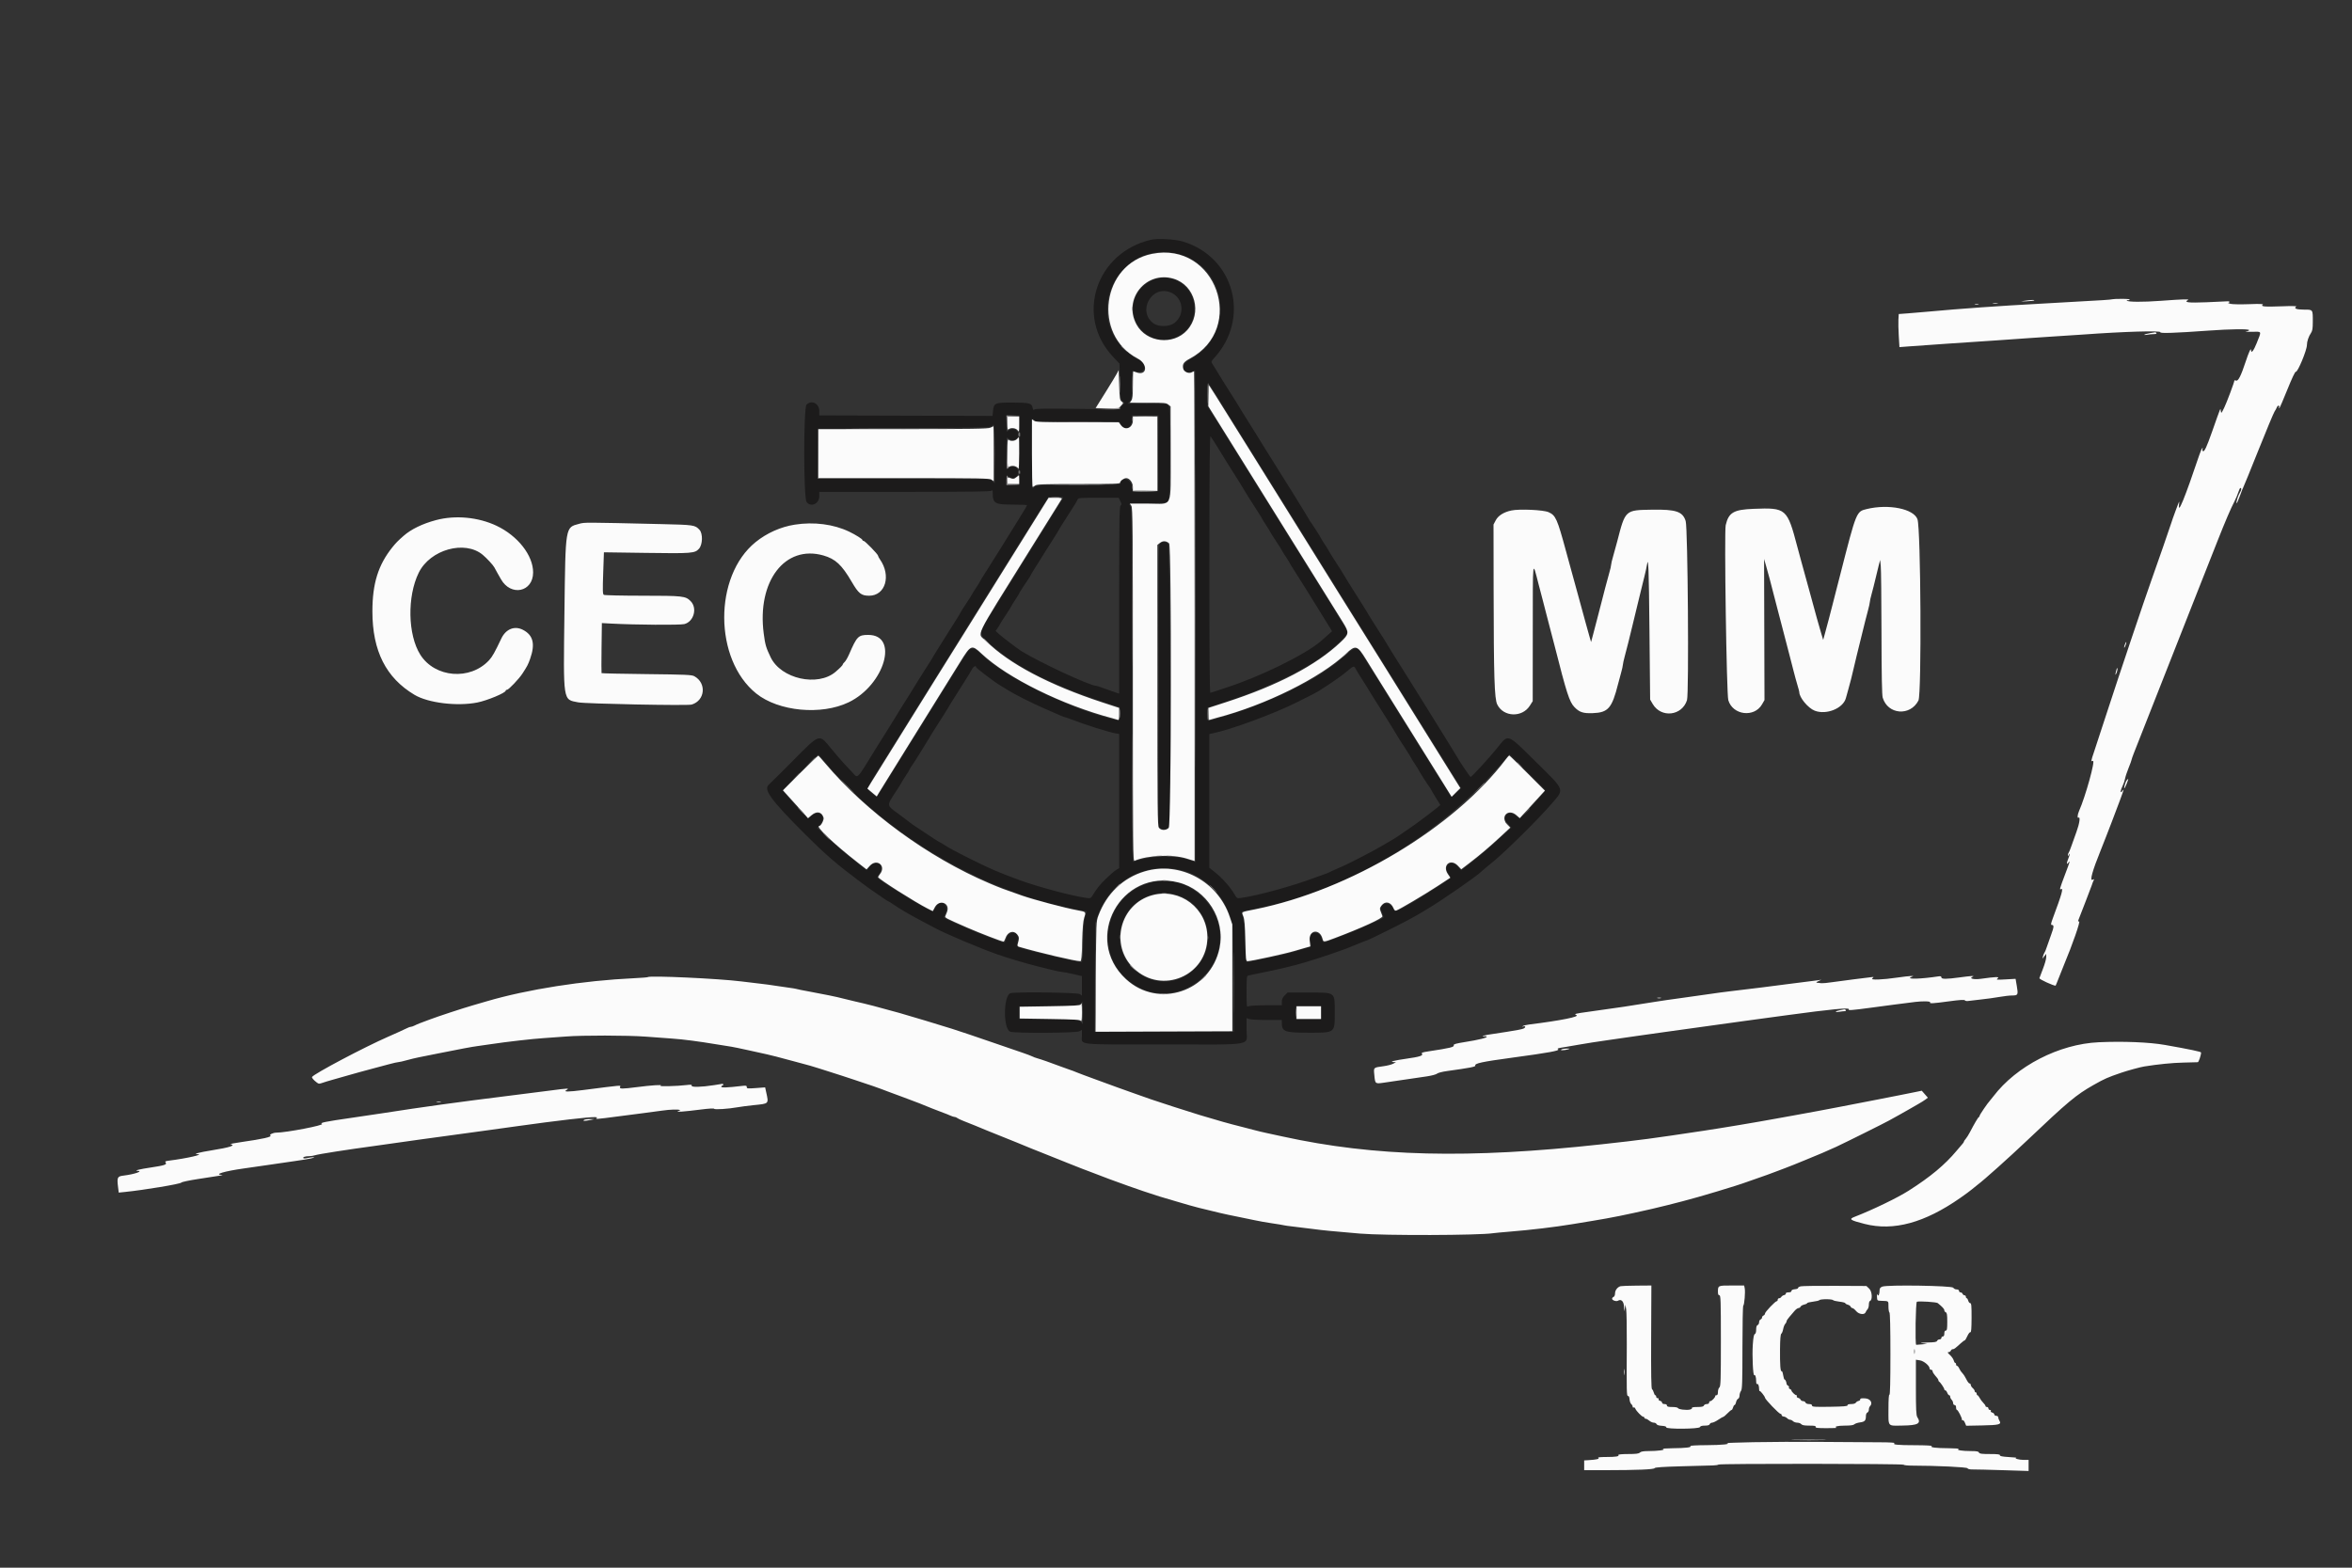 <svg id="svg" version="1.1" xmlns="http://www.w3.org/2000/svg" xmlns:xlink="http://www.w3.org/1999/xlink" width="400" height="266.667" viewBox="0, 0, 400,266.667"><rect x="0" y="0" width="400" height="266.667" fill="#333333" stroke="none"/><g id="svgg"><path id="path0" d="M195.750 40.783 C 186.346 42.966,182.822 53.829,189.293 60.688 L 190.388 61.848 190.467 64.874 C 190.543 67.749,190.565 67.917,190.920 68.233 L 191.294 68.566 190.897 68.878 C 190.679 69.050,190.500 69.294,190.500 69.421 C 190.500 69.615,189.368 69.635,183.341 69.549 C 177.969 69.472,176.123 69.496,175.946 69.643 C 175.753 69.803,175.691 69.748,175.611 69.345 C 175.459 68.584,175.077 68.487,172.227 68.477 C 169.188 68.466,169.011 68.544,168.876 69.944 L 168.799 70.750 154.066 70.707 L 139.333 70.663 139.333 69.915 C 139.333 68.629,138.024 67.976,137.167 68.833 C 136.636 69.364,136.647 84.718,137.179 85.394 C 137.926 86.344,139.333 85.698,139.333 84.405 L 139.333 83.667 153.883 83.667 C 164.978 83.667,168.481 83.619,168.633 83.467 C 168.789 83.311,168.833 83.401,168.833 83.872 C 168.833 85.625,169.188 85.833,172.179 85.833 C 173.547 85.833,174.667 85.880,174.667 85.938 C 174.667 85.995,174.273 86.672,173.792 87.442 C 173.310 88.213,172.842 88.972,172.750 89.130 C 172.415 89.709,168.099 96.616,167.393 97.703 C 166.994 98.319,166.667 98.857,166.667 98.900 C 166.667 98.942,166.367 99.428,166.000 99.980 C 165.633 100.532,165.333 101.017,165.333 101.058 C 165.333 101.099,164.883 101.810,164.333 102.640 C 163.783 103.469,163.333 104.184,163.333 104.229 C 163.333 104.273,163.052 104.748,162.708 105.284 C 162.365 105.820,161.993 106.407,161.883 106.588 C 161.468 107.271,159.732 110.038,159.295 110.713 C 159.045 111.100,158.763 111.567,158.668 111.750 C 158.573 111.933,158.010 112.833,157.417 113.750 C 156.824 114.667,156.185 115.679,155.998 116.000 C 155.810 116.321,155.511 116.808,155.333 117.083 C 155.155 117.358,154.855 117.846,154.667 118.167 C 154.479 118.487,154.032 119.200,153.672 119.750 C 153.313 120.300,152.779 121.162,152.485 121.667 C 152.192 122.171,151.635 123.071,151.249 123.667 C 150.862 124.263,149.853 125.875,149.006 127.250 C 145.547 132.861,145.953 132.448,144.947 131.375 C 144.539 130.940,143.889 130.246,143.503 129.833 C 143.116 129.421,142.164 128.314,141.387 127.375 C 139.220 124.756,139.588 124.636,134.683 129.566 C 132.667 131.592,130.901 133.347,130.759 133.465 C 129.782 134.276,131.093 136.077,136.844 141.825 C 140.251 145.230,142.221 146.945,145.833 149.651 C 147.621 150.991,148.138 151.363,149.090 152.000 C 149.296 152.137,149.814 152.494,150.240 152.792 C 150.667 153.090,151.053 153.333,151.098 153.333 C 151.143 153.333,151.383 153.473,151.632 153.644 C 153.139 154.682,154.759 155.626,157.399 157.006 C 158.122 157.384,158.835 157.761,158.982 157.844 C 160.513 158.705,166.566 161.266,169.583 162.329 C 171.302 162.935,174.391 163.859,176.250 164.323 C 176.983 164.506,178.188 164.808,178.928 164.995 C 179.668 165.181,180.431 165.333,180.624 165.333 C 180.817 165.333,181.655 165.490,182.487 165.682 L 184.000 166.030 184.000 167.691 L 184.000 169.352 183.630 169.093 C 183.248 168.825,172.803 168.690,171.868 168.940 C 170.651 169.266,170.571 174.933,171.776 175.482 C 172.436 175.782,182.954 175.732,183.542 175.426 L 184.000 175.186 184.000 176.151 C 184.000 177.808,182.698 177.667,197.934 177.667 C 213.729 177.667,212.000 177.975,212.000 175.161 L 212.000 173.175 212.428 173.337 C 212.663 173.427,214.013 173.500,215.428 173.500 L 218.000 173.500 218.000 173.992 C 218.000 175.490,218.485 175.667,222.600 175.667 C 227.093 175.667,227.000 175.739,227.000 172.234 C 227.000 168.678,227.206 168.833,222.474 168.833 L 218.974 168.833 218.487 169.321 C 218.130 169.677,218.000 169.967,218.000 170.404 L 218.000 171.000 215.322 171.000 C 213.795 171.000,212.506 171.074,212.322 171.173 C 212.010 171.340,212.000 171.263,212.000 168.684 C 212.000 166.293,212.030 166.014,212.292 165.938 C 212.452 165.891,213.221 165.729,214.000 165.578 C 217.223 164.954,220.198 164.244,222.167 163.630 C 222.762 163.444,223.700 163.152,224.250 162.981 C 225.214 162.681,227.627 161.853,228.833 161.407 C 229.154 161.289,229.979 160.956,230.667 160.668 C 231.354 160.379,232.104 160.083,232.333 160.010 C 232.563 159.936,233.050 159.724,233.417 159.538 C 233.783 159.352,235.058 158.727,236.250 158.150 C 238.153 157.229,241.108 155.651,241.833 155.170 C 241.971 155.078,242.346 154.852,242.667 154.667 C 244.823 153.422,251.348 148.907,251.917 148.266 C 252.008 148.163,252.908 147.408,253.917 146.588 C 256.069 144.837,261.613 139.351,263.813 136.795 C 266.101 134.135,266.267 134.588,261.156 129.542 C 256.248 124.697,256.568 124.814,254.674 127.174 C 253.273 128.920,250.292 132.167,250.090 132.167 C 250.017 132.167,248.000 129.189,248.000 129.081 C 248.000 129.052,247.238 127.804,246.307 126.306 C 245.376 124.809,243.756 122.196,242.706 120.500 C 241.657 118.804,240.487 116.927,240.107 116.328 C 239.727 115.729,239.327 115.091,239.217 114.911 C 238.762 114.168,237.051 111.441,236.628 110.787 C 236.378 110.400,236.095 109.933,236.000 109.750 C 235.905 109.567,235.607 109.079,235.339 108.667 C 235.071 108.254,234.619 107.542,234.333 107.083 C 234.048 106.625,233.595 105.912,233.327 105.500 C 233.059 105.087,232.762 104.600,232.667 104.417 C 232.571 104.233,232.289 103.767,232.038 103.380 C 231.788 102.993,231.133 101.956,230.583 101.076 C 230.033 100.195,229.454 99.275,229.296 99.029 C 229.139 98.784,228.856 98.321,228.670 98.000 C 228.236 97.256,228.116 97.064,226.958 95.278 C 226.431 94.464,226.000 93.765,226.000 93.725 C 226.000 93.684,225.700 93.199,225.333 92.647 C 224.967 92.095,224.667 91.611,224.667 91.571 C 224.667 91.480,223.070 88.984,222.839 88.715 C 222.744 88.605,222.667 88.477,222.667 88.431 C 222.667 88.350,217.480 79.977,216.107 77.842 C 215.728 77.251,215.342 76.635,215.250 76.473 C 215.047 76.114,211.929 71.108,211.295 70.123 C 211.045 69.735,210.763 69.267,210.668 69.083 C 210.573 68.900,210.010 68.000,209.417 67.083 C 208.824 66.167,208.185 65.154,207.998 64.833 C 207.810 64.512,207.511 64.025,207.333 63.750 C 207.155 63.475,206.856 62.987,206.670 62.667 C 206.483 62.346,206.239 61.954,206.127 61.797 C 205.957 61.556,206.006 61.423,206.433 60.963 C 212.727 54.197,209.940 43.709,201.150 41.078 C 199.825 40.682,196.879 40.521,195.750 40.783 M199.917 43.084 C 208.740 44.936,210.369 56.898,202.375 61.134 C 200.650 62.048,201.023 63.984,202.770 63.188 C 202.997 63.085,203.216 63.000,203.258 63.000 C 203.299 63.000,203.333 81.814,203.333 104.808 L 203.333 146.617 201.958 146.193 C 199.385 145.401,195.430 145.578,192.755 146.604 C 192.527 146.692,192.500 143.565,192.500 116.518 C 192.500 86.855,192.494 86.328,192.176 86.010 C 191.856 85.689,191.885 85.685,195.168 85.635 C 197.609 85.597,198.541 85.526,198.700 85.367 C 199.056 85.011,199.103 69.599,198.751 69.061 C 198.493 68.668,198.483 68.667,195.134 68.667 L 191.775 68.667 192.138 68.281 C 192.476 67.921,192.500 67.732,192.500 65.430 C 192.500 63.145,192.521 62.973,192.792 63.089 C 193.845 63.539,194.667 63.202,194.667 62.320 C 194.667 61.883,194.026 61.167,193.635 61.167 C 193.322 61.167,191.559 59.852,190.871 59.104 C 184.546 52.243,190.799 41.170,199.917 43.084 M196.680 47.423 C 192.906 48.472,191.443 52.883,193.882 55.861 C 196.926 59.578,202.862 57.637,203.129 52.839 C 203.330 49.232,200.059 46.485,196.680 47.423 M199.113 49.752 C 201.246 50.643,201.584 53.530,199.721 54.950 C 198.878 55.592,197.052 55.632,196.205 55.028 C 193.334 52.980,195.862 48.393,199.113 49.752 M206.250 66.278 C 206.617 66.883,207.070 67.611,207.256 67.897 C 207.443 68.183,208.150 69.317,208.826 70.417 C 209.503 71.517,210.296 72.792,210.590 73.250 C 210.884 73.708,212.004 75.508,213.080 77.250 C 214.156 78.992,215.208 80.679,215.418 81.000 C 215.628 81.321,217.431 84.208,219.425 87.417 C 221.419 90.625,224.827 96.100,226.999 99.583 C 229.171 103.067,232.020 107.642,233.330 109.750 C 234.641 111.858,236.045 114.108,236.452 114.750 C 236.858 115.392,238.262 117.642,239.572 119.750 C 240.882 121.858,243.428 125.946,245.231 128.833 L 248.507 134.083 247.737 134.792 C 247.314 135.181,246.916 135.500,246.852 135.500 C 246.740 135.500,245.429 133.418,235.890 118.089 C 233.493 114.236,231.408 110.915,231.258 110.708 C 230.740 109.998,230.148 110.199,228.626 111.603 C 224.287 115.604,215.963 119.644,206.389 122.393 C 205.338 122.695,205.333 122.691,205.333 121.409 L 205.333 120.373 206.792 119.920 C 214.220 117.612,221.413 114.283,225.362 111.325 C 226.987 110.109,228.988 108.191,229.100 107.742 C 229.209 107.307,229.524 107.843,223.334 97.917 C 221.162 94.433,217.375 88.358,214.919 84.417 C 212.463 80.475,209.302 75.405,207.894 73.149 L 205.333 69.048 205.333 67.107 C 205.333 64.851,205.367 64.821,206.250 66.278 M173.345 72.125 C 173.357 73.673,173.354 80.154,173.341 81.625 L 173.333 82.500 172.250 82.500 L 171.167 82.500 171.167 81.657 C 171.167 80.820,171.169 80.816,171.537 81.074 C 172.285 81.598,173.167 81.190,173.167 80.319 C 173.167 79.435,172.308 79.053,171.537 79.593 L 171.167 79.852 171.167 77.067 C 171.167 74.379,171.177 74.291,171.471 74.558 C 172.168 75.188,173.167 74.810,173.167 73.917 C 173.167 73.023,172.168 72.645,171.471 73.276 C 171.178 73.541,171.167 73.496,171.167 72.109 L 171.167 70.667 172.250 70.667 L 173.333 70.667 173.345 72.125 M196.960 77.125 L 196.917 83.583 194.750 83.583 L 192.583 83.583 192.530 82.834 C 192.430 81.424,190.500 80.894,190.500 82.276 C 190.500 82.460,189.231 82.500,183.375 82.503 C 176.089 82.505,176.024 82.510,175.699 83.083 C 175.556 83.336,175.509 81.914,175.505 77.171 C 175.500 71.472,175.523 70.958,175.759 71.296 L 176.019 71.667 183.259 71.667 C 189.122 71.667,190.500 71.708,190.500 71.885 C 190.500 72.226,191.144 72.833,191.506 72.833 C 192.085 72.833,192.500 72.241,192.500 71.417 L 192.500 70.667 194.752 70.667 L 197.004 70.667 196.960 77.125 M169.167 77.196 L 169.167 82.225 168.782 81.863 L 168.397 81.502 153.740 81.459 L 139.083 81.417 139.083 77.167 L 139.083 72.917 153.815 72.833 C 167.612 72.755,168.559 72.731,168.731 72.458 C 169.122 71.838,169.167 72.322,169.167 77.196 M206.640 75.385 C 206.946 75.856,207.305 76.431,207.437 76.662 C 207.569 76.894,207.822 77.308,208.000 77.583 C 208.178 77.858,208.478 78.346,208.666 78.667 C 208.854 78.987,209.304 79.700,209.667 80.250 C 210.029 80.800,210.479 81.512,210.667 81.833 C 211.425 83.130,212.980 85.624,213.958 87.114 C 214.348 87.707,214.667 88.228,214.667 88.271 C 214.667 88.314,214.967 88.801,215.333 89.353 C 215.700 89.905,216.000 90.393,216.000 90.438 C 216.000 90.483,216.450 91.198,217.000 92.027 C 217.550 92.856,218.000 93.568,218.000 93.609 C 218.000 93.650,218.300 94.135,218.667 94.687 C 219.033 95.239,219.333 95.725,219.333 95.767 C 219.333 95.809,219.661 96.348,220.061 96.964 C 220.735 97.999,223.442 102.325,223.888 103.079 C 223.996 103.261,224.346 103.825,224.667 104.333 C 225.270 105.290,225.354 105.425,226.096 106.647 L 226.540 107.377 225.728 108.098 C 225.282 108.494,224.809 108.913,224.677 109.028 C 222.066 111.315,214.246 115.151,208.417 117.007 C 207.775 117.211,206.967 117.481,206.622 117.606 C 206.276 117.731,205.920 117.833,205.830 117.833 C 205.724 117.833,205.670 110.107,205.676 95.875 C 205.684 78.824,205.731 73.985,205.885 74.222 C 205.994 74.390,206.334 74.913,206.640 75.385 M180.833 84.593 C 180.833 84.643,180.467 85.262,180.019 85.968 C 179.298 87.101,171.891 98.989,168.195 104.943 C 166.495 107.680,166.491 107.749,167.909 109.106 C 172.343 113.348,179.657 116.993,190.292 120.259 C 190.729 120.393,190.564 122.650,190.125 122.549 C 181.946 120.673,170.550 115.086,166.591 111.011 C 165.942 110.343,165.363 110.161,164.874 110.471 C 164.690 110.588,163.526 112.408,160.484 117.333 C 158.866 119.954,149.970 134.244,149.564 134.875 C 149.070 135.643,149.081 135.644,148.188 134.838 C 147.300 134.037,147.005 134.732,150.843 128.568 C 154.717 122.346,161.114 112.077,164.590 106.500 C 165.990 104.254,168.862 99.642,170.974 96.250 C 174.765 90.161,175.995 88.194,177.539 85.749 L 178.329 84.500 179.581 84.500 C 180.270 84.500,180.833 84.542,180.833 84.593 M190.532 85.242 C 190.776 85.733,190.782 85.835,190.574 86.008 C 190.367 86.179,190.333 88.465,190.333 102.097 L 190.333 117.986 189.292 117.638 C 188.719 117.446,187.884 117.149,187.436 116.978 C 186.988 116.807,186.544 116.667,186.447 116.667 C 185.407 116.667,177.093 112.815,173.751 110.785 C 173.145 110.416,170.425 108.349,169.867 107.833 L 169.317 107.324 169.659 106.845 C 169.846 106.581,170.000 106.328,170.000 106.283 C 170.000 106.238,170.450 105.523,171.000 104.694 C 171.550 103.864,172.000 103.149,172.000 103.105 C 172.000 103.060,172.300 102.572,172.667 102.020 C 173.033 101.468,173.333 100.977,173.333 100.930 C 173.333 100.854,174.120 99.631,175.026 98.298 C 175.195 98.050,175.333 97.812,175.333 97.769 C 175.333 97.725,175.615 97.252,175.958 96.716 C 176.302 96.180,176.672 95.593,176.781 95.412 C 177.198 94.718,178.259 93.029,179.082 91.750 C 179.553 91.017,179.992 90.304,180.056 90.167 C 180.120 90.029,180.392 89.579,180.660 89.167 C 180.928 88.754,181.381 88.042,181.667 87.583 C 181.952 87.125,182.407 86.412,182.677 86.000 C 182.948 85.587,183.215 85.119,183.271 84.958 C 183.363 84.693,183.684 84.667,186.811 84.671 L 190.250 84.675 190.532 85.242 M197.276 92.471 C 197.022 92.752,197.000 94.674,197.000 116.718 L 197.000 140.659 197.418 140.933 C 197.938 141.274,198.748 141.007,198.899 140.445 C 199.220 139.247,198.995 92.829,198.667 92.500 C 198.251 92.084,197.638 92.071,197.276 92.471 M166.000 113.482 C 166.000 113.635,169.360 116.189,170.040 116.553 C 170.247 116.664,170.829 117.020,171.333 117.344 C 172.500 118.093,175.391 119.550,177.750 120.577 C 178.758 121.016,179.901 121.516,180.290 121.687 C 180.678 121.859,181.052 122.000,181.120 122.000 C 181.188 122.000,181.638 122.153,182.119 122.340 C 184.472 123.252,188.576 124.552,189.708 124.743 L 190.333 124.848 190.333 136.260 L 190.333 147.672 189.796 147.998 C 189.500 148.178,188.726 148.847,188.076 149.485 C 186.992 150.548,186.556 151.096,185.772 152.376 C 185.517 152.792,185.424 152.827,184.787 152.741 C 182.288 152.405,176.541 150.868,173.250 149.655 C 169.738 148.361,168.596 147.870,165.250 146.212 C 162.704 144.950,161.161 144.119,160.474 143.641 C 160.231 143.472,159.993 143.333,159.944 143.333 C 159.896 143.333,159.383 143.023,158.803 142.645 C 157.105 141.535,155.437 140.427,155.254 140.287 C 154.227 139.506,153.139 138.687,152.768 138.417 C 150.739 136.937,150.755 137.097,152.377 134.627 C 152.903 133.825,153.333 133.137,153.333 133.097 C 153.333 133.056,153.633 132.572,154.000 132.020 C 154.367 131.468,154.667 130.974,154.667 130.923 C 154.667 130.872,154.915 130.474,155.218 130.040 C 155.521 129.605,156.012 128.837,156.310 128.333 C 156.608 127.829,157.071 127.079,157.339 126.667 C 157.607 126.254,157.905 125.767,158.000 125.583 C 158.095 125.400,158.393 124.912,158.661 124.500 C 158.929 124.087,159.381 123.375,159.667 122.917 C 159.952 122.458,160.405 121.746,160.673 121.333 C 160.941 120.921,161.238 120.433,161.333 120.250 C 161.429 120.067,161.711 119.600,161.962 119.213 C 162.212 118.826,162.867 117.789,163.417 116.909 C 163.967 116.029,164.547 115.108,164.706 114.863 C 164.866 114.617,165.123 114.173,165.279 113.875 C 165.538 113.379,166.000 113.127,166.000 113.482 M230.667 113.958 C 230.855 114.302,231.304 115.033,231.667 115.583 C 232.029 116.133,232.478 116.846,232.664 117.167 C 232.851 117.487,233.096 117.897,233.210 118.076 C 233.940 119.227,235.207 121.240,235.763 122.133 C 236.122 122.710,236.546 123.385,236.704 123.633 C 236.861 123.881,237.144 124.346,237.330 124.667 C 237.764 125.411,237.884 125.602,239.042 127.389 C 239.569 128.202,240.000 128.901,240.000 128.942 C 240.000 128.983,240.300 129.468,240.667 130.020 C 241.033 130.572,241.333 131.056,241.333 131.095 C 241.333 131.186,242.930 133.682,243.161 133.951 C 243.256 134.062,243.333 134.187,243.333 134.230 C 243.333 134.272,243.699 134.897,244.146 135.618 L 244.959 136.929 244.369 137.423 C 244.044 137.694,243.434 138.175,243.014 138.490 C 240.557 140.334,240.367 140.470,239.076 141.333 C 238.871 141.471,238.353 141.827,237.926 142.125 C 237.499 142.423,237.127 142.667,237.100 142.667 C 237.072 142.667,236.382 143.073,235.566 143.569 C 233.763 144.667,229.377 146.935,227.667 147.654 C 226.979 147.943,226.272 148.261,226.095 148.360 C 225.918 148.459,225.580 148.600,225.345 148.672 C 225.109 148.744,224.392 149.001,223.750 149.244 C 219.874 150.707,213.861 152.363,211.057 152.739 C 210.379 152.830,210.355 152.816,209.926 152.084 C 209.237 150.908,207.919 149.412,206.744 148.470 L 205.667 147.607 205.667 136.233 L 205.667 124.860 206.208 124.750 C 209.331 124.116,216.605 121.436,220.583 119.454 C 223.049 118.225,223.879 117.792,224.408 117.456 C 226.474 116.146,228.109 115.008,229.000 114.260 C 230.300 113.169,230.243 113.180,230.667 113.958 M140.332 129.667 C 151.093 142.436,168.097 152.221,184.192 154.907 L 184.801 155.009 184.546 155.879 C 184.368 156.486,184.267 157.798,184.212 160.208 C 184.163 162.354,184.070 163.667,183.966 163.667 C 183.195 163.667,175.960 161.985,173.667 161.272 C 172.874 161.026,172.885 161.054,173.109 159.871 C 173.402 158.314,171.419 158.236,171.089 159.792 C 171.025 160.090,170.883 160.333,170.771 160.333 C 170.142 160.333,161.079 156.569,160.529 156.079 C 160.500 156.053,160.593 155.803,160.738 155.524 C 161.509 154.033,160.009 152.720,159.201 154.179 C 158.614 155.239,158.791 155.269,155.917 153.611 C 153.348 152.129,149.417 149.603,149.244 149.324 C 149.199 149.250,149.350 148.911,149.581 148.572 C 150.578 147.102,149.004 146.037,147.889 147.428 L 147.412 148.022 146.248 147.144 C 144.723 145.995,141.916 143.602,140.278 142.057 L 138.972 140.826 139.486 140.240 C 140.644 138.922,139.373 137.621,138.030 138.750 C 137.758 138.979,137.488 139.167,137.431 139.167 C 137.210 139.167,133.167 134.696,133.167 134.452 C 133.167 134.267,139.051 128.322,139.181 128.376 C 139.235 128.398,139.753 128.979,140.332 129.667 M262.507 134.822 C 261.921 135.640,258.648 139.167,258.473 139.167 C 258.377 139.167,258.075 138.979,257.803 138.750 C 256.502 137.655,255.277 138.883,256.414 140.142 L 257.011 140.803 254.714 142.886 C 252.622 144.783,250.808 146.303,249.116 147.576 L 248.482 148.054 247.979 147.443 C 246.878 146.109,245.265 147.263,246.333 148.621 C 246.914 149.359,247.005 149.278,242.242 152.265 C 238.574 154.565,237.215 155.248,237.090 154.855 C 236.757 153.806,235.789 153.354,235.138 153.942 C 234.765 154.280,234.755 154.606,235.093 155.414 C 235.236 155.756,235.319 156.070,235.277 156.112 C 234.965 156.424,229.050 158.947,226.313 159.935 C 224.945 160.429,225.062 160.443,224.833 159.748 C 224.577 158.972,224.245 158.667,223.659 158.667 C 222.905 158.667,222.552 159.315,222.838 160.179 C 222.970 160.582,222.996 160.901,222.903 160.989 C 222.726 161.157,219.114 162.204,217.412 162.580 C 216.057 162.879,212.130 163.664,211.982 163.666 C 211.926 163.666,211.836 162.260,211.783 160.542 C 211.726 158.685,211.581 156.943,211.426 156.250 C 211.284 155.608,211.167 155.068,211.167 155.049 C 211.167 155.030,211.448 154.967,211.792 154.908 C 227.896 152.157,244.079 142.872,255.301 129.946 L 256.722 128.309 259.768 131.351 L 262.813 134.393 262.507 134.822 M200.832 148.009 C 204.851 148.952,208.079 152.113,209.359 156.360 C 209.716 157.544,209.730 157.873,209.792 166.542 L 209.856 175.500 198.005 175.500 L 186.153 175.500 186.202 166.292 L 186.250 157.083 186.736 155.691 C 188.780 149.838,194.754 146.582,200.832 148.009 M196.500 149.938 C 187.740 151.623,185.449 162.683,192.862 167.502 C 199.039 171.517,207.500 166.844,207.500 159.417 C 207.500 153.729,201.896 148.900,196.500 149.938 M199.533 152.076 C 205.285 153.295,207.432 160.612,203.247 164.731 C 197.178 170.704,187.461 163.619,191.273 156.000 C 192.775 152.998,196.202 151.370,199.533 152.076 M184.167 172.274 L 184.167 174.215 183.758 173.774 L 183.349 173.333 178.341 173.333 L 173.333 173.333 173.333 172.257 L 173.333 171.180 178.438 171.132 C 183.522 171.084,183.544 171.082,183.792 170.708 C 184.161 170.152,184.167 170.174,184.167 172.274 M224.667 172.250 L 224.667 173.333 222.500 173.333 L 220.333 173.333 220.333 172.250 L 220.333 171.167 222.500 171.167 L 224.667 171.167 224.667 172.250 " stroke="none" fill="#1c1b1b" fill-rule="evenodd"></path><path id="path1" d="M195.917 43.183 C 187.386 44.899,185.733 56.920,193.469 60.979 C 195.298 61.938,195.093 64.034,193.239 63.329 C 193.004 63.240,192.779 63.167,192.739 63.167 C 192.699 63.167,192.667 64.200,192.667 65.463 C 192.667 67.271,192.612 67.838,192.407 68.130 L 192.148 68.500 195.222 68.500 C 198.001 68.500,198.334 68.531,198.690 68.819 L 199.083 69.137 199.083 77.051 C 199.083 86.771,199.569 85.667,195.298 85.667 L 192.148 85.667 192.407 86.037 C 192.640 86.369,192.667 89.531,192.667 116.472 C 192.667 145.039,192.681 146.530,192.958 146.414 C 195.224 145.467,199.365 145.291,201.792 146.038 L 203.167 146.461 203.167 104.814 C 203.167 81.908,203.124 63.167,203.072 63.167 C 203.021 63.167,202.826 63.248,202.641 63.347 C 202.170 63.599,201.359 63.244,201.230 62.729 C 201.037 61.961,201.285 61.572,202.319 61.021 C 212.073 55.822,206.754 41.003,195.917 43.183 M199.595 47.414 C 203.255 48.516,204.505 53.276,201.894 56.171 C 199.530 58.793,194.959 58.277,193.284 55.199 C 190.940 50.893,194.905 46.003,199.595 47.414 M359.319 50.894 C 359.281 50.928,358.500 51.002,357.583 51.058 C 354.669 51.238,350.185 51.493,346.903 51.666 C 340.277 52.016,333.334 52.508,327.917 53.010 C 326.817 53.112,325.242 53.245,324.417 53.306 L 322.917 53.417 322.861 54.333 C 322.831 54.837,322.858 56.104,322.921 57.148 L 323.036 59.046 324.476 58.935 C 326.546 58.774,334.757 58.211,339.333 57.915 C 341.488 57.776,344.113 57.592,345.167 57.506 C 346.221 57.420,347.946 57.305,349.000 57.250 C 350.054 57.196,352.379 57.044,354.167 56.913 C 361.162 56.401,367.597 56.208,367.407 56.516 C 367.271 56.735,370.020 56.642,375.562 56.240 C 379.355 55.965,382.500 55.927,382.500 56.156 C 382.500 56.242,382.256 56.345,381.958 56.386 C 381.660 56.426,382.110 56.450,382.957 56.438 C 384.731 56.413,384.646 56.208,383.775 58.405 C 383.273 59.671,382.834 60.205,382.832 59.556 C 382.831 59.082,382.448 59.901,381.915 61.521 C 381.131 63.899,380.655 64.852,380.304 64.741 C 380.137 64.688,380.000 64.678,380.000 64.719 C 380.000 64.987,378.709 68.441,378.276 69.333 C 377.782 70.351,377.746 70.386,377.688 69.917 C 377.618 69.350,377.770 68.990,376.209 73.417 C 375.268 76.087,374.891 76.889,374.648 76.739 C 374.554 76.680,374.524 76.509,374.582 76.358 C 374.651 76.177,374.631 76.140,374.523 76.250 C 374.433 76.342,374.208 76.867,374.023 77.417 C 371.554 84.746,370.353 87.684,370.589 85.822 C 370.626 85.528,370.629 85.317,370.595 85.352 C 370.523 85.427,369.418 88.423,369.280 88.917 C 369.157 89.354,366.719 96.379,365.838 98.833 C 364.747 101.873,360.370 114.896,358.415 120.917 C 357.433 123.942,356.414 127.054,356.149 127.833 C 355.589 129.486,355.578 129.570,355.938 129.431 C 356.401 129.254,354.676 135.488,353.576 137.964 C 353.298 138.592,353.254 139.236,353.500 139.083 C 353.834 138.877,353.651 140.109,353.140 141.500 C 352.854 142.279,352.461 143.380,352.266 143.947 C 352.072 144.513,351.857 145.032,351.790 145.099 C 351.722 145.167,351.672 145.341,351.678 145.486 C 351.687 145.680,351.728 145.662,351.833 145.417 C 351.912 145.233,351.982 145.168,351.988 145.271 C 351.995 145.375,351.887 145.729,351.750 146.058 C 351.430 146.823,351.433 147.186,351.755 146.760 C 352.119 146.279,352.076 146.430,351.167 148.833 C 350.304 151.114,350.218 151.424,350.500 151.250 C 350.973 150.957,350.669 152.049,349.116 156.208 C 348.799 157.058,348.752 157.333,348.922 157.333 C 349.351 157.333,349.333 157.644,348.824 159.027 C 348.543 159.791,348.206 160.746,348.074 161.149 C 347.943 161.551,347.771 161.964,347.692 162.065 C 347.613 162.167,347.503 162.438,347.447 162.667 L 347.347 163.083 347.670 162.667 L 347.993 162.250 347.996 162.815 C 347.998 163.126,347.738 164.045,347.417 164.856 C 347.096 165.667,346.833 166.362,346.833 166.399 C 346.833 166.588,349.180 167.667,349.592 167.667 C 349.610 167.667,349.863 167.048,350.155 166.292 C 350.447 165.535,350.828 164.579,351.001 164.167 C 352.469 160.667,353.875 156.615,353.582 156.727 C 353.398 156.798,353.380 156.733,353.498 156.423 C 353.580 156.206,354.111 154.841,354.678 153.389 C 355.244 151.938,355.725 150.675,355.745 150.583 C 355.789 150.391,356.015 149.816,356.129 149.608 C 356.172 149.530,356.058 149.546,355.877 149.643 C 355.350 149.926,355.847 148.124,357.250 144.667 C 357.492 144.071,357.906 143.021,358.169 142.333 C 358.433 141.646,358.882 140.483,359.166 139.750 C 360.032 137.522,361.167 134.448,361.161 134.346 C 361.158 134.293,361.046 134.396,360.911 134.574 C 360.539 135.065,360.583 134.486,360.977 133.702 C 361.148 133.362,361.340 132.801,361.402 132.456 C 361.465 132.111,361.737 131.286,362.007 130.623 C 362.278 129.959,362.499 129.354,362.499 129.278 C 362.500 129.202,362.680 128.677,362.901 128.112 C 363.739 125.963,370.397 109.060,373.548 101.083 C 374.960 97.508,376.574 93.421,377.135 92.000 C 378.434 88.709,379.381 86.495,379.986 85.333 C 380.248 84.829,380.558 84.098,380.675 83.708 C 380.791 83.319,380.949 83.000,381.026 83.000 C 381.235 83.000,381.196 83.382,380.948 83.755 C 380.660 84.188,380.255 85.477,380.370 85.592 C 380.420 85.642,380.669 85.098,380.925 84.383 C 381.181 83.668,381.441 83.008,381.503 82.917 C 381.566 82.825,382.726 79.975,384.083 76.583 C 385.439 73.192,386.675 70.229,386.831 70.000 C 386.986 69.771,387.160 69.452,387.218 69.292 C 387.276 69.131,387.408 69.000,387.513 69.000 C 387.617 69.000,387.658 69.116,387.603 69.259 C 387.548 69.401,387.564 69.480,387.638 69.434 C 387.712 69.388,388.330 67.960,389.011 66.260 C 389.759 64.395,390.326 63.197,390.441 63.239 C 390.756 63.355,392.333 59.562,392.333 58.688 C 392.333 58.087,392.631 57.209,393.025 56.641 C 393.269 56.290,393.333 55.886,393.333 54.696 C 393.333 52.608,393.377 52.667,391.825 52.667 C 390.542 52.667,390.035 52.464,390.520 52.145 C 390.659 52.054,389.649 52.038,387.975 52.105 C 385.156 52.217,384.359 52.143,384.838 51.813 C 385.006 51.697,384.271 51.674,382.500 51.739 C 381.079 51.791,379.654 51.766,379.333 51.684 C 379.012 51.602,378.844 51.526,378.958 51.517 C 379.073 51.508,379.167 51.435,379.167 51.356 C 379.167 51.277,378.998 51.231,378.792 51.253 C 378.585 51.275,376.982 51.348,375.230 51.415 C 372.106 51.534,371.369 51.443,372.111 51.028 C 372.419 50.855,371.230 50.893,367.425 51.174 C 364.431 51.395,361.882 51.380,361.734 51.141 C 361.669 51.035,361.687 50.993,361.774 51.047 C 361.861 51.101,362.042 51.076,362.175 50.992 C 362.332 50.892,361.888 50.838,360.903 50.836 C 360.070 50.834,359.358 50.861,359.319 50.894 M344.250 51.178 C 343.530 51.286,343.582 51.296,344.637 51.250 C 345.309 51.221,345.903 51.153,345.957 51.099 C 346.078 50.977,345.360 51.011,344.250 51.178 M338.958 51.618 C 339.165 51.657,339.502 51.657,339.708 51.618 C 339.915 51.578,339.746 51.545,339.333 51.545 C 338.921 51.545,338.752 51.578,338.958 51.618 M335.875 51.782 C 336.035 51.823,336.298 51.823,336.458 51.782 C 336.619 51.740,336.487 51.705,336.167 51.705 C 335.846 51.705,335.715 51.740,335.875 51.782 M365.609 56.675 C 365.164 56.749,364.752 56.864,364.692 56.929 C 364.632 56.994,364.836 57.000,365.146 56.941 C 365.455 56.882,365.966 56.833,366.281 56.833 C 366.620 56.833,366.811 56.765,366.750 56.667 C 366.693 56.575,366.595 56.509,366.532 56.520 C 366.468 56.530,366.053 56.600,365.609 56.675 M189.958 63.517 C 189.797 63.828,188.916 65.283,188.000 66.750 L 186.333 69.417 188.261 69.464 L 190.190 69.511 190.636 69.032 C 191.079 68.559,191.080 68.551,190.750 68.297 C 190.450 68.065,190.408 67.787,190.333 65.495 L 190.250 62.950 189.958 63.517 M205.500 67.306 L 205.500 69.113 207.726 72.681 C 213.204 81.462,226.968 103.561,228.384 105.847 C 229.478 107.614,229.450 107.859,228.005 109.222 C 223.799 113.190,217.328 116.580,208.478 119.452 L 205.508 120.417 205.504 121.476 C 205.501 122.360,205.542 122.519,205.755 122.438 C 205.896 122.384,206.440 122.228,206.964 122.092 C 215.210 119.950,224.574 115.299,228.926 111.183 C 230.537 109.659,230.844 109.751,232.341 112.204 C 232.916 113.146,233.627 114.292,233.922 114.750 C 234.418 115.521,242.326 128.205,245.494 133.310 L 246.875 135.537 247.615 134.797 L 248.355 134.057 246.285 130.737 C 242.815 125.174,237.081 115.962,234.623 112.000 C 233.344 109.938,232.125 107.987,231.915 107.667 C 231.705 107.346,229.714 104.158,227.491 100.583 C 225.267 97.008,221.836 91.496,219.866 88.333 C 217.895 85.171,214.485 79.696,212.288 76.167 C 206.610 67.049,205.633 65.500,205.563 65.500 C 205.528 65.500,205.500 66.313,205.500 67.306 M171.333 72.033 C 171.333 72.967,171.378 73.189,171.533 73.033 C 171.876 72.690,172.785 72.791,173.074 73.204 C 173.318 73.552,173.333 73.492,173.333 72.204 L 173.333 70.833 172.333 70.833 L 171.333 70.833 171.333 72.033 M192.667 71.500 C 192.667 72.797,191.376 73.328,190.640 72.333 L 190.271 71.833 183.256 71.833 C 177.176 71.833,176.191 71.799,175.870 71.574 L 175.500 71.314 175.500 77.074 C 175.500 80.242,175.556 82.831,175.625 82.828 C 175.694 82.825,175.896 82.713,176.074 82.578 C 176.346 82.372,177.506 82.333,183.449 82.333 C 189.482 82.333,190.500 82.299,190.500 82.093 C 190.500 81.795,191.135 81.333,191.545 81.333 C 192.102 81.333,192.667 82.085,192.667 82.826 L 192.667 83.500 194.750 83.500 L 196.833 83.500 196.833 77.167 L 196.833 70.833 194.750 70.833 L 192.667 70.833 192.667 71.500 M168.417 72.756 C 168.005 72.944,165.366 72.986,153.542 72.992 L 139.167 73.000 139.167 77.167 L 139.167 81.333 153.713 81.333 C 166.609 81.333,168.301 81.363,168.630 81.593 L 169.000 81.852 169.000 77.176 C 169.000 74.604,168.981 72.506,168.958 72.514 C 168.935 72.521,168.692 72.630,168.417 72.756 M172.958 74.681 C 172.631 75.039,171.838 75.105,171.533 74.800 C 171.378 74.644,171.333 75.143,171.333 77.041 L 171.333 79.483 171.822 79.312 C 172.320 79.139,172.933 79.325,173.206 79.733 C 173.273 79.834,173.329 78.660,173.331 77.125 C 173.332 75.590,173.315 74.340,173.292 74.347 C 173.269 74.355,173.119 74.505,172.958 74.681 M172.843 81.183 C 172.453 81.508,172.273 81.518,171.625 81.251 C 171.379 81.150,171.333 81.225,171.333 81.732 L 171.333 82.333 172.333 82.333 L 173.333 82.333 173.333 81.583 C 173.333 81.171,173.315 80.836,173.292 80.839 C 173.269 80.842,173.067 80.997,172.843 81.183 M177.944 85.292 C 175.979 88.415,172.673 93.719,163.791 108.000 C 161.596 111.529,159.628 114.679,159.418 115.000 C 159.208 115.321,158.157 117.008,157.082 118.750 C 156.008 120.492,154.958 122.179,154.749 122.500 C 154.325 123.151,149.261 131.291,148.197 133.032 L 147.515 134.148 148.311 134.814 L 149.106 135.481 149.416 134.949 C 149.587 134.656,151.875 130.967,154.501 126.750 C 160.207 117.586,161.491 115.521,163.268 112.650 C 165.128 109.643,165.242 109.599,166.970 111.221 C 171.336 115.322,180.666 119.927,189.135 122.162 C 189.531 122.266,189.962 122.393,190.094 122.444 C 190.287 122.518,190.333 122.329,190.332 121.476 L 190.331 120.417 187.457 119.474 C 178.430 116.514,171.582 112.898,167.709 109.047 C 166.184 107.531,165.244 109.482,175.240 93.417 C 177.237 90.208,179.224 87.021,179.657 86.333 C 180.089 85.646,180.498 84.990,180.565 84.875 C 180.657 84.717,180.405 84.667,179.512 84.667 L 178.338 84.667 177.944 85.292 M317.500 86.583 C 315.695 87.018,315.743 86.898,312.966 97.750 C 312.778 98.483,312.489 99.608,312.323 100.250 C 312.157 100.892,311.860 102.054,311.664 102.833 C 311.255 104.452,310.826 106.080,310.376 107.718 L 310.065 108.853 309.677 107.551 C 309.464 106.836,309.157 105.763,308.994 105.167 C 308.832 104.571,308.534 103.483,308.333 102.750 C 308.132 102.017,307.835 100.929,307.672 100.333 C 307.256 98.805,306.695 96.770,306.341 95.500 C 306.175 94.904,305.871 93.779,305.666 93.000 C 303.945 86.472,303.790 86.338,298.226 86.553 C 294.832 86.683,293.988 87.178,293.486 89.332 C 293.222 90.462,293.630 118.074,293.926 119.090 C 294.673 121.660,298.346 122.118,299.670 119.805 L 300.083 119.083 300.048 107.083 L 300.013 95.083 300.351 96.250 C 300.747 97.623,301.169 99.205,301.662 101.167 C 301.857 101.946,302.159 103.108,302.332 103.750 C 302.506 104.392,302.809 105.554,303.007 106.333 C 303.395 107.859,303.837 109.559,304.330 111.417 C 304.500 112.058,304.799 113.221,304.995 114.000 C 305.190 114.779,305.497 115.904,305.677 116.500 C 305.858 117.096,306.004 117.644,306.002 117.719 C 305.986 118.633,307.493 120.454,308.628 120.892 C 310.601 121.653,313.454 120.502,313.926 118.754 C 313.976 118.568,314.154 117.929,314.322 117.333 C 314.687 116.039,314.974 114.909,315.254 113.667 C 315.368 113.162,315.590 112.225,315.749 111.583 C 315.908 110.942,316.175 109.854,316.344 109.167 C 317.202 105.670,317.373 104.990,317.674 103.879 C 317.853 103.216,318.000 102.549,318.000 102.396 C 318.000 102.244,318.139 101.624,318.309 101.018 C 318.480 100.412,318.785 99.204,318.988 98.333 C 319.191 97.462,319.445 96.412,319.553 96.000 L 319.750 95.250 319.857 96.250 C 319.916 96.800,319.972 101.929,319.982 107.647 C 319.995 114.907,320.057 118.236,320.190 118.680 C 321.055 121.566,324.858 121.871,326.264 119.167 C 326.823 118.094,326.671 89.891,326.098 88.318 C 325.454 86.548,321.203 85.690,317.500 86.583 M257.044 86.833 C 255.753 87.105,254.805 87.697,254.385 88.492 L 254.000 89.219 254.016 100.151 C 254.039 115.197,254.153 118.853,254.634 119.833 C 255.686 121.983,258.870 122.101,260.177 120.040 L 260.667 119.268 260.676 107.592 C 260.686 94.587,260.603 95.291,261.650 99.333 C 261.852 100.112,262.157 101.275,262.328 101.917 C 262.499 102.558,262.799 103.721,262.995 104.500 C 263.190 105.279,263.492 106.442,263.666 107.083 C 263.839 107.725,264.143 108.888,264.341 109.667 C 266.453 117.980,266.902 119.375,267.750 120.265 C 268.597 121.154,269.242 121.369,270.879 121.308 C 273.506 121.209,274.144 120.473,275.187 116.333 C 275.291 115.921,275.516 115.084,275.688 114.474 C 275.860 113.864,276.000 113.239,276.000 113.085 C 276.000 112.931,276.145 112.267,276.323 111.611 C 276.697 110.226,277.161 108.376,277.667 106.250 C 277.863 105.425,278.163 104.188,278.333 103.500 C 278.504 102.813,278.804 101.575,279.001 100.750 C 279.198 99.925,279.502 98.688,279.676 98.000 C 279.849 97.313,280.036 96.461,280.090 96.108 C 280.338 94.484,280.415 96.473,280.521 107.343 L 280.636 119.001 281.072 119.746 C 282.500 122.182,286.059 121.785,286.905 119.096 C 287.253 117.989,287.045 89.816,286.680 88.636 C 286.180 87.019,285.047 86.633,281.000 86.698 C 276.346 86.773,276.432 86.694,275.018 92.167 C 274.817 92.946,274.506 94.076,274.326 94.678 C 274.147 95.281,274.000 95.913,274.000 96.083 C 274.000 96.254,273.853 96.886,273.674 97.488 C 273.494 98.091,273.188 99.221,272.993 100.000 C 272.799 100.779,272.499 101.942,272.328 102.583 C 272.157 103.225,271.855 104.388,271.658 105.167 C 271.461 105.946,271.140 107.175,270.945 107.899 L 270.591 109.214 270.307 108.232 C 270.151 107.692,269.871 106.688,269.684 106.000 C 269.497 105.313,269.189 104.188,269.000 103.500 C 268.811 102.813,268.503 101.688,268.316 101.000 C 267.988 99.792,267.781 99.039,267.023 96.292 C 266.827 95.581,266.509 94.419,266.316 93.708 C 264.828 88.230,264.574 87.664,263.361 87.121 C 262.488 86.730,258.411 86.544,257.044 86.833 M74.167 88.466 C 71.868 89.077,69.937 90.012,68.660 91.130 C 67.684 91.985,67.325 92.350,66.737 93.083 C 64.318 96.098,63.333 99.258,63.333 104.000 C 63.333 110.724,65.644 115.300,70.500 118.195 C 72.816 119.576,77.734 120.177,81.174 119.499 C 82.848 119.169,86.000 117.855,86.000 117.488 C 86.000 117.403,86.101 117.333,86.225 117.333 C 86.500 117.333,88.253 115.492,88.848 114.579 C 89.669 113.320,89.820 113.031,90.162 112.059 C 91.053 109.528,90.678 108.029,88.929 107.132 C 87.501 106.400,86.021 107.000,85.255 108.621 C 84.151 110.959,83.722 111.719,83.171 112.313 C 79.954 115.783,73.963 115.297,71.479 111.364 C 69.349 107.991,69.225 101.457,71.215 97.417 C 73.157 93.475,79.051 91.828,82.098 94.377 C 82.773 94.941,83.874 96.130,84.065 96.500 C 84.182 96.729,84.434 97.188,84.624 97.519 C 84.813 97.850,85.069 98.300,85.193 98.518 C 86.881 101.511,90.667 100.715,90.667 97.367 C 90.667 94.466,88.058 91.141,84.437 89.430 C 81.335 87.963,77.432 87.596,74.167 88.466 M98.502 89.101 C 96.113 89.742,96.176 89.359,95.992 104.250 C 95.802 119.573,95.708 118.959,98.340 119.473 C 99.600 119.719,116.925 120.059,117.624 119.851 C 119.918 119.170,120.201 116.194,118.083 115.026 C 117.645 114.784,116.639 114.740,109.972 114.667 C 105.786 114.621,102.335 114.546,102.305 114.500 C 102.274 114.454,102.274 112.520,102.304 110.202 L 102.359 105.987 103.971 106.074 C 108.032 106.293,115.639 106.345,116.381 106.158 C 118.002 105.750,118.635 103.435,117.451 102.251 C 116.581 101.381,116.178 101.336,109.250 101.332 C 105.767 101.330,102.814 101.263,102.688 101.184 C 102.500 101.064,102.482 100.415,102.584 97.493 L 102.707 93.947 109.895 94.049 C 117.695 94.160,118.173 94.123,118.875 93.340 C 119.505 92.636,119.554 90.753,118.958 90.117 C 118.193 89.301,118.048 89.279,112.417 89.149 C 99.196 88.842,99.465 88.843,98.502 89.101 M135.167 89.243 C 132.765 89.620,130.406 90.673,128.500 92.217 C 121.339 98.021,121.403 112.183,128.616 117.972 C 132.413 121.020,139.673 121.707,144.333 119.460 C 150.449 116.512,152.930 108.000,147.673 108.000 C 145.966 108.000,145.733 108.235,144.411 111.283 C 144.164 111.851,143.821 112.444,143.648 112.600 C 143.475 112.757,143.333 112.948,143.333 113.024 C 143.333 113.146,142.835 113.654,142.105 114.278 C 139.067 116.871,132.828 115.476,131.067 111.811 C 130.272 110.157,130.137 109.695,129.885 107.768 C 128.718 98.872,133.498 92.617,140.033 94.486 C 142.079 95.071,143.160 96.076,144.838 98.950 C 146.015 100.970,146.468 101.332,147.814 101.333 C 150.588 101.335,151.599 97.915,149.645 95.141 C 149.474 94.898,149.333 94.627,149.333 94.538 C 149.333 94.300,147.098 92.000,146.866 92.000 C 146.756 92.000,146.667 91.932,146.667 91.849 C 146.667 91.688,145.508 90.960,144.417 90.436 C 141.776 89.167,138.410 88.733,135.167 89.243 M198.833 92.434 C 199.271 92.863,199.205 140.330,198.766 140.816 C 198.329 141.299,197.437 141.288,197.093 140.796 C 196.861 140.465,196.833 137.891,196.833 116.558 L 196.833 92.691 197.284 92.336 C 197.774 91.951,198.380 91.989,198.833 92.434 M361.361 109.658 C 361.264 109.938,361.219 110.167,361.263 110.167 C 361.375 110.167,361.690 109.301,361.607 109.218 C 361.569 109.181,361.459 109.378,361.361 109.658 M360.000 113.709 C 360.000 113.733,359.926 114.009,359.836 114.323 C 359.746 114.637,359.736 114.824,359.815 114.739 C 359.985 114.553,360.210 113.667,360.087 113.667 C 360.039 113.667,360.000 113.686,360.000 113.709 M136.117 131.466 L 133.153 134.434 134.868 136.328 C 135.812 137.369,136.771 138.438,137.000 138.703 L 137.417 139.184 138.000 138.682 C 138.903 137.905,139.755 138.071,140.062 139.084 C 140.170 139.441,139.627 140.500,139.336 140.500 C 138.596 140.500,141.783 143.531,145.891 146.736 L 147.366 147.886 147.924 147.276 C 149.124 145.967,150.758 147.271,149.667 148.667 C 149.487 148.896,149.339 149.132,149.337 149.192 C 149.328 149.467,155.601 153.452,157.782 154.557 L 158.638 154.991 158.960 154.371 C 159.736 152.873,161.668 153.599,161.046 155.154 C 160.952 155.390,160.829 155.696,160.773 155.833 C 160.664 156.104,160.801 156.176,164.500 157.793 C 166.573 158.698,170.383 160.167,170.662 160.167 C 170.742 160.167,170.894 159.904,171.000 159.584 C 171.362 158.486,172.380 158.166,173.001 158.956 C 173.351 159.400,173.360 159.604,173.074 160.602 C 173.002 160.854,173.059 160.979,173.278 161.044 C 176.714 162.051,182.880 163.500,183.731 163.500 C 183.911 163.500,183.975 162.827,184.043 160.208 C 184.104 157.867,184.205 156.677,184.393 156.087 C 184.708 155.096,184.723 155.113,183.250 154.843 C 181.212 154.471,175.820 153.044,173.833 152.352 C 170.633 151.238,170.114 151.042,168.231 150.240 C 157.840 145.813,147.310 138.110,140.332 129.833 C 139.753 129.146,139.234 128.564,139.180 128.541 C 139.125 128.518,137.747 129.834,136.117 131.466 M256.114 129.131 C 247.256 140.821,229.579 151.414,213.500 154.667 C 210.930 155.187,211.141 155.062,211.454 155.883 C 211.658 156.416,211.739 157.410,211.794 160.042 C 211.861 163.205,211.892 163.500,212.161 163.500 C 212.772 163.500,218.643 162.220,220.167 161.754 C 220.579 161.628,221.351 161.404,221.883 161.255 L 222.848 160.986 222.739 160.016 C 222.529 158.164,224.471 157.891,224.922 159.708 C 225.065 160.285,225.104 160.283,226.917 159.602 C 231.552 157.860,235.213 156.183,235.110 155.849 C 235.065 155.703,234.931 155.341,234.812 155.045 C 234.619 154.565,234.633 154.458,234.940 154.045 C 235.575 153.191,236.547 153.405,237.000 154.501 C 237.141 154.841,237.277 154.948,237.474 154.875 C 238.078 154.651,242.210 152.208,244.370 150.798 L 246.659 149.304 246.246 148.697 C 245.216 147.180,246.692 145.940,247.945 147.268 L 248.512 147.870 249.789 146.893 C 251.684 145.444,253.215 144.149,255.133 142.372 L 256.848 140.781 256.341 140.258 C 255.052 138.928,256.500 137.445,257.893 138.668 L 258.464 139.170 260.099 137.376 C 260.999 136.390,261.961 135.338,262.237 135.038 L 262.739 134.493 259.746 131.496 C 258.100 129.848,256.715 128.503,256.668 128.506 C 256.622 128.509,256.372 128.791,256.114 129.131 M361.671 132.745 C 361.451 133.010,361.108 134.303,361.321 134.062 C 361.477 133.886,362.022 132.500,361.936 132.500 C 361.902 132.500,361.783 132.610,361.671 132.745 M194.667 148.224 C 191.000 149.317,188.199 151.997,186.799 155.750 C 186.432 156.735,186.425 156.893,186.372 166.126 L 186.318 175.502 197.951 175.459 L 209.583 175.417 209.580 166.333 L 209.576 157.250 209.126 155.917 C 207.087 149.880,200.631 146.445,194.667 148.224 M200.417 150.109 C 205.245 151.328,208.418 156.378,207.412 161.247 C 205.876 168.683,197.000 171.637,191.487 166.547 C 184.070 159.700,190.623 147.638,200.417 150.109 M196.004 152.267 C 190.481 153.751,188.684 160.778,192.819 164.722 C 197.580 169.264,205.333 165.984,205.333 159.429 C 205.333 154.546,200.716 151.001,196.004 152.267 M322.833 166.266 C 320.054 166.672,318.017 166.743,318.417 166.420 C 318.734 166.163,318.718 166.155,318.083 166.236 C 317.717 166.283,316.404 166.446,315.167 166.597 C 313.929 166.749,312.297 166.966,311.540 167.080 C 310.783 167.194,309.995 167.270,309.790 167.248 C 309.585 167.227,309.267 167.194,309.083 167.174 C 308.806 167.145,308.834 167.099,309.250 166.895 L 309.750 166.651 309.179 166.744 C 308.865 166.795,307.965 166.910,307.179 166.999 C 306.393 167.089,304.887 167.280,303.833 167.423 C 301.749 167.707,297.792 168.200,294.500 168.585 C 293.354 168.719,291.704 168.938,290.833 169.073 C 289.962 169.207,287.825 169.509,286.083 169.744 C 284.342 169.979,282.242 170.283,281.417 170.420 C 277.852 171.012,274.765 171.474,270.167 172.102 C 267.872 172.415,267.618 172.484,268.083 172.666 C 268.765 172.933,265.438 173.596,260.000 174.278 C 259.587 174.330,259.137 174.444,259.000 174.532 C 258.793 174.664,258.799 174.677,259.036 174.603 C 259.495 174.461,259.530 174.766,259.079 174.972 C 258.853 175.075,257.636 175.311,256.376 175.497 C 252.816 176.021,252.335 176.108,252.205 176.252 C 252.138 176.326,252.203 176.344,252.348 176.292 C 252.494 176.240,252.706 176.255,252.820 176.325 C 253.083 176.488,251.505 176.882,249.037 177.270 C 247.711 177.479,247.180 177.626,247.235 177.770 C 247.364 178.108,246.751 178.259,242.868 178.848 C 241.915 178.993,241.691 179.078,241.829 179.245 C 242.090 179.559,241.409 179.775,239.167 180.090 C 237.162 180.371,236.193 180.627,237.000 180.662 L 237.417 180.680 236.939 180.939 C 236.677 181.081,235.964 181.267,235.356 181.352 C 233.518 181.610,233.606 181.527,233.732 182.890 C 233.871 184.385,233.866 184.381,235.348 184.167 C 238.324 183.736,241.359 183.290,242.703 183.087 C 243.502 182.966,244.264 182.760,244.396 182.628 C 244.528 182.496,245.299 182.297,246.109 182.186 C 249.898 181.665,250.974 181.458,250.900 181.266 C 250.753 180.884,252.013 180.612,257.167 179.913 C 263.367 179.073,265.346 178.714,264.989 178.493 C 264.756 178.349,264.977 178.276,266.167 178.104 C 266.487 178.058,267.575 177.870,268.583 177.687 C 269.592 177.503,271.804 177.159,273.500 176.921 C 275.196 176.683,277.296 176.381,278.167 176.249 C 279.037 176.118,281.175 175.816,282.917 175.578 C 284.658 175.341,287.921 174.888,290.167 174.572 C 292.412 174.257,295.337 173.851,296.667 173.670 C 297.996 173.490,301.258 173.047,303.917 172.685 C 311.411 171.666,314.607 171.359,314.409 171.679 C 314.272 171.901,314.834 171.861,318.250 171.404 C 319.258 171.270,320.908 171.049,321.917 170.915 C 325.785 170.398,326.387 170.333,327.355 170.333 C 327.978 170.333,328.314 170.396,328.250 170.500 C 328.102 170.739,328.622 170.711,331.499 170.323 C 333.331 170.076,334.083 170.031,334.164 170.163 C 334.227 170.265,334.497 170.310,334.764 170.265 C 335.031 170.219,336.000 170.105,336.917 170.011 C 337.833 169.916,339.221 169.725,340.000 169.586 C 340.779 169.447,341.768 169.334,342.198 169.334 C 343.196 169.333,343.252 169.222,342.997 167.733 L 342.786 166.501 341.102 166.596 C 339.523 166.684,339.438 166.672,339.750 166.416 C 340.113 166.119,339.469 166.137,336.861 166.499 C 335.607 166.673,334.763 166.424,335.542 166.110 C 335.924 165.956,335.101 166.008,333.333 166.250 C 330.999 166.569,330.167 166.570,330.167 166.254 C 330.167 166.080,330.032 166.029,329.708 166.077 C 326.634 166.540,324.127 166.611,325.000 166.212 L 325.417 166.021 324.917 166.028 C 324.642 166.032,323.704 166.139,322.833 166.266 M110.167 166.208 C 110.121 166.253,109.071 166.337,107.833 166.395 C 99.163 166.803,89.696 168.288,82.750 170.330 C 82.200 170.491,81.150 170.797,80.417 171.009 C 78.645 171.521,74.540 172.872,73.083 173.422 C 72.442 173.664,71.693 173.944,71.421 174.044 C 71.148 174.144,70.735 174.324,70.504 174.445 C 70.273 174.566,69.981 174.665,69.856 174.666 C 69.731 174.666,69.356 174.809,69.023 174.982 C 68.689 175.155,67.329 175.773,66.000 176.354 C 61.957 178.121,53.406 182.645,53.065 183.196 C 52.950 183.383,53.959 184.333,54.272 184.333 C 54.389 184.333,54.657 184.267,54.867 184.185 C 55.078 184.104,55.850 183.869,56.583 183.664 C 57.317 183.458,58.367 183.160,58.917 183.000 C 60.142 182.644,62.097 182.106,63.708 181.682 C 64.373 181.506,65.496 181.206,66.205 181.015 C 66.913 180.823,67.614 180.667,67.762 180.667 C 67.910 180.667,68.531 180.526,69.141 180.354 C 69.751 180.181,70.700 179.953,71.250 179.845 C 71.800 179.738,73.337 179.430,74.667 179.162 C 78.045 178.480,80.481 178.024,81.167 177.946 C 81.487 177.910,82.537 177.759,83.500 177.612 C 86.021 177.226,90.658 176.696,92.500 176.584 C 93.371 176.530,95.058 176.408,96.250 176.313 C 99.019 176.091,106.698 176.102,109.833 176.334 C 111.162 176.432,113.150 176.578,114.250 176.658 C 116.317 176.808,118.683 177.116,122.000 177.666 C 123.054 177.840,124.142 178.015,124.417 178.053 C 124.692 178.091,126.004 178.365,127.333 178.661 C 128.662 178.957,130.050 179.263,130.417 179.341 C 131.113 179.489,132.440 179.834,135.250 180.594 C 136.167 180.842,137.292 181.147,137.750 181.270 C 138.208 181.394,138.883 181.599,139.250 181.726 C 139.617 181.853,140.479 182.128,141.167 182.337 C 141.854 182.546,142.792 182.846,143.250 183.003 C 143.708 183.160,144.683 183.482,145.417 183.718 C 147.537 184.400,149.697 185.155,151.000 185.670 C 151.412 185.833,152.612 186.278,153.667 186.659 C 154.721 187.040,155.921 187.493,156.333 187.665 C 157.620 188.202,159.720 189.032,160.417 189.279 C 160.783 189.409,161.320 189.624,161.609 189.757 C 161.897 189.891,162.239 190.000,162.367 190.000 C 162.495 190.000,162.671 190.069,162.758 190.154 C 162.845 190.239,163.329 190.470,163.833 190.669 C 165.452 191.306,166.215 191.616,167.917 192.330 C 168.833 192.715,169.958 193.167,170.417 193.335 C 170.875 193.503,172.000 193.955,172.917 194.341 C 173.833 194.726,174.940 195.182,175.375 195.354 C 175.810 195.526,176.542 195.817,177.000 196.000 C 177.458 196.183,178.208 196.483,178.667 196.667 C 179.125 196.850,179.875 197.150,180.333 197.333 C 180.792 197.517,181.542 197.817,182.000 198.000 C 183.696 198.678,184.604 199.031,185.417 199.326 C 185.875 199.493,186.662 199.793,187.167 199.993 C 188.167 200.390,188.674 200.577,191.917 201.744 C 193.108 202.173,194.233 202.563,194.417 202.612 C 194.600 202.660,195.125 202.833,195.583 202.996 C 196.408 203.290,197.579 203.649,200.000 204.351 C 200.688 204.550,201.700 204.847,202.250 205.010 C 203.168 205.282,203.922 205.471,207.500 206.329 C 208.188 206.494,209.575 206.789,210.583 206.985 C 211.592 207.182,212.904 207.452,213.500 207.586 C 214.096 207.720,215.371 207.945,216.333 208.086 C 217.296 208.227,218.196 208.377,218.334 208.419 C 218.472 208.462,219.222 208.566,220.001 208.650 C 220.779 208.735,222.279 208.919,223.333 209.059 C 225.089 209.292,226.376 209.418,231.300 209.836 C 235.469 210.191,251.568 210.143,253.941 209.769 C 254.203 209.728,255.467 209.609,256.750 209.505 C 260.378 209.210,264.419 208.729,267.333 208.247 C 268.204 208.103,269.817 207.837,270.917 207.656 C 274.160 207.122,276.313 206.688,280.917 205.641 C 281.742 205.453,282.942 205.163,283.583 204.997 C 284.225 204.830,285.387 204.532,286.167 204.334 C 288.841 203.655,295.479 201.661,297.074 201.059 C 297.435 200.922,298.373 200.594,299.157 200.329 C 299.941 200.064,301.183 199.614,301.917 199.329 C 302.650 199.044,303.438 198.747,303.667 198.669 C 303.896 198.592,304.571 198.327,305.167 198.081 C 305.762 197.834,306.587 197.498,307.000 197.333 C 308.859 196.589,311.119 195.623,312.298 195.068 C 314.187 194.179,320.476 191.048,321.250 190.611 C 321.617 190.404,322.404 189.969,323.000 189.643 C 323.596 189.317,324.346 188.893,324.667 188.699 C 324.987 188.506,325.662 188.117,326.167 187.836 C 326.671 187.554,327.260 187.188,327.477 187.022 L 327.870 186.721 327.350 186.127 L 326.829 185.534 325.789 185.749 C 325.218 185.867,323.925 186.125,322.917 186.323 C 321.908 186.521,320.371 186.823,319.500 186.995 C 316.017 187.682,314.335 188.009,312.583 188.337 C 311.575 188.526,310.000 188.825,309.083 189.000 C 308.167 189.176,306.517 189.478,305.417 189.672 C 304.317 189.866,302.667 190.163,301.750 190.333 C 298.676 190.901,293.039 191.844,289.750 192.339 C 280.736 193.696,279.262 193.892,272.333 194.653 C 249.709 197.138,233.780 196.748,218.167 193.327 C 217.296 193.136,216.058 192.868,215.417 192.732 C 214.775 192.596,213.875 192.381,213.417 192.255 C 212.958 192.129,211.946 191.867,211.167 191.671 C 208.940 191.114,207.386 190.677,204.083 189.683 C 202.365 189.165,196.714 187.345,195.750 186.998 C 195.292 186.833,194.017 186.383,192.917 185.998 C 191.817 185.613,190.542 185.158,190.083 184.987 C 189.625 184.815,187.975 184.212,186.417 183.647 C 184.858 183.081,183.330 182.509,183.021 182.375 C 182.712 182.241,182.262 182.071,182.021 181.998 C 181.780 181.924,181.058 181.664,180.417 181.421 C 178.747 180.788,176.998 180.176,176.413 180.020 C 176.136 179.946,175.753 179.802,175.563 179.700 C 175.372 179.598,174.549 179.290,173.733 179.014 C 172.917 178.739,170.750 177.996,168.917 177.362 C 165.554 176.201,163.750 175.593,161.917 175.003 C 160.388 174.511,154.407 172.709,153.000 172.316 C 149.173 171.249,147.631 170.849,145.333 170.327 C 144.462 170.129,143.525 169.902,143.250 169.822 C 142.566 169.622,139.799 169.052,137.583 168.654 C 136.575 168.473,135.637 168.284,135.500 168.234 C 135.362 168.184,134.725 168.077,134.083 167.996 C 133.442 167.916,132.429 167.768,131.833 167.669 C 131.237 167.570,130.150 167.422,129.417 167.341 C 128.683 167.260,127.183 167.080,126.083 166.942 C 122.211 166.454,110.467 165.912,110.167 166.208 M281.875 169.782 C 282.035 169.823,282.298 169.823,282.458 169.782 C 282.619 169.740,282.487 169.705,282.167 169.705 C 281.846 169.705,281.715 169.740,281.875 169.782 M183.792 170.875 C 183.739 171.033,182.483 171.103,178.570 171.167 L 173.417 171.250 173.417 172.250 L 173.417 173.250 178.548 173.333 C 182.865 173.403,183.704 173.456,183.837 173.667 C 183.943 173.834,183.996 173.380,183.997 172.292 C 184.000 170.751,183.949 170.402,183.792 170.875 M220.500 172.250 L 220.500 173.333 222.583 173.333 L 224.667 173.333 224.667 172.250 L 224.667 171.167 222.583 171.167 L 220.500 171.167 220.500 172.250 M312.956 171.827 C 312.100 171.993,311.920 172.240,312.750 172.109 C 313.117 172.051,313.552 172.003,313.718 172.002 C 313.884 172.001,313.973 171.925,313.917 171.833 C 313.860 171.742,313.762 171.675,313.698 171.686 C 313.635 171.696,313.301 171.760,312.956 171.827 M356.917 177.288 C 350.188 177.596,342.930 181.329,339.000 186.504 C 338.771 186.806,338.505 187.135,338.410 187.235 C 338.027 187.635,336.667 189.637,336.667 189.799 C 336.667 189.894,336.607 189.997,336.533 190.028 C 336.397 190.084,335.810 191.077,335.023 192.583 C 334.783 193.042,334.455 193.562,334.293 193.740 C 334.132 193.917,334.000 194.118,334.000 194.186 C 334.000 194.254,333.906 194.409,333.792 194.531 C 333.677 194.653,333.209 195.202,332.752 195.751 C 330.774 198.126,328.293 200.193,324.605 202.536 C 322.657 203.774,318.506 205.780,315.375 206.997 C 314.382 207.383,314.647 207.565,317.122 208.195 C 322.032 209.445,327.306 208.010,333.380 203.770 C 334.225 203.180,335.104 202.532,335.333 202.330 C 335.563 202.128,336.012 201.765,336.333 201.524 C 337.476 200.667,341.615 196.960,344.736 194.000 C 351.738 187.358,353.085 186.234,356.055 184.552 C 357.931 183.490,358.412 183.277,360.750 182.476 C 361.832 182.105,363.995 181.516,364.667 181.408 C 367.049 181.027,369.472 180.787,371.333 180.748 C 372.571 180.722,373.668 180.693,373.772 180.684 C 373.933 180.669,374.333 179.493,374.333 179.032 C 374.333 178.894,372.382 178.486,368.167 177.743 C 365.542 177.280,361.052 177.098,356.917 177.288 M265.583 178.500 C 265.133 178.694,266.062 178.694,266.667 178.500 C 267.045 178.379,267.030 178.366,266.500 178.362 C 266.179 178.359,265.767 178.421,265.583 178.500 M121.417 184.588 C 119.290 184.921,117.573 184.964,117.633 184.684 C 117.673 184.498,117.508 184.474,116.800 184.563 C 115.202 184.764,111.878 184.843,112.333 184.669 C 112.862 184.467,110.825 184.596,108.250 184.928 C 105.825 185.240,105.316 185.238,105.440 184.917 C 105.572 184.573,106.124 184.529,99.167 185.419 C 96.588 185.749,95.754 185.748,96.333 185.417 C 96.906 185.090,96.658 185.097,93.583 185.502 C 92.208 185.683,88.983 186.092,86.417 186.410 C 77.941 187.461,71.646 188.330,65.333 189.320 C 64.188 189.499,61.637 189.878,59.667 190.161 C 55.391 190.774,54.280 191.002,54.750 191.167 C 55.349 191.377,48.665 192.667,46.978 192.667 C 46.455 192.667,45.742 193.007,45.970 193.148 C 46.341 193.377,44.736 193.741,41.000 194.275 C 39.854 194.438,39.048 194.599,39.208 194.631 C 40.172 194.828,39.080 195.183,36.000 195.675 C 33.893 196.011,32.762 196.316,33.575 196.328 C 34.831 196.348,31.802 197.039,28.781 197.422 C 28.114 197.506,28.012 197.563,28.174 197.759 C 28.448 198.089,27.937 198.258,25.639 198.595 C 23.812 198.863,22.724 199.133,23.375 199.156 C 24.467 199.196,22.854 199.750,21.000 199.973 C 19.950 200.099,19.871 200.272,20.083 201.968 L 20.194 202.863 21.222 202.759 C 24.466 202.432,30.691 201.397,30.837 201.160 C 30.903 201.054,32.185 200.781,33.687 200.554 C 37.760 199.939,38.117 199.877,37.708 199.854 C 36.292 199.776,38.260 199.204,41.500 198.752 C 42.554 198.606,44.392 198.341,45.583 198.164 C 46.775 197.987,48.853 197.685,50.201 197.492 C 52.639 197.144,53.928 196.873,53.250 196.852 C 53.067 196.846,52.635 196.907,52.291 196.987 C 51.947 197.067,51.628 197.073,51.583 197.000 C 51.471 196.818,51.920 196.667,52.572 196.667 C 52.872 196.667,53.334 196.594,53.600 196.504 C 54.152 196.319,59.081 195.549,63.750 194.919 C 65.492 194.685,67.629 194.383,68.500 194.249 C 69.371 194.115,70.721 193.924,71.500 193.825 C 72.279 193.725,74.454 193.429,76.333 193.166 C 78.212 192.903,81.212 192.493,83.000 192.254 C 84.787 192.016,86.962 191.714,87.833 191.583 C 88.704 191.453,90.879 191.158,92.667 190.928 C 99.213 190.085,101.940 189.846,101.500 190.153 C 101.133 190.410,101.386 190.393,105.045 189.911 C 106.808 189.679,108.850 189.415,109.583 189.324 C 110.317 189.234,111.667 189.053,112.583 188.921 C 114.001 188.718,115.354 188.677,115.667 188.827 C 115.712 188.849,115.563 188.931,115.333 189.011 C 114.755 189.210,116.350 189.096,119.158 188.736 C 120.492 188.565,121.420 188.511,121.451 188.604 C 121.510 188.780,123.871 188.628,125.427 188.348 C 125.971 188.250,127.189 188.091,128.132 187.994 C 130.836 187.719,130.747 187.810,130.302 185.773 L 130.125 184.964 128.562 185.081 C 127.147 185.187,127.000 185.171,127.000 184.909 C 127.000 184.657,126.883 184.635,126.063 184.731 C 123.696 185.009,122.667 185.048,122.667 184.858 C 122.667 184.753,122.742 184.667,122.833 184.667 C 122.925 184.667,123.000 184.592,123.000 184.500 C 123.000 184.408,122.944 184.344,122.875 184.357 C 122.806 184.369,122.150 184.474,121.417 184.588 M74.294 187.451 C 74.501 187.491,74.801 187.490,74.960 187.448 C 75.120 187.406,74.950 187.374,74.583 187.375 C 74.217 187.377,74.086 187.411,74.294 187.451 M99.333 190.500 C 99.014 190.706,99.447 190.710,100.417 190.510 L 101.083 190.372 100.333 190.355 C 99.921 190.346,99.471 190.411,99.333 190.500 M275.610 218.784 C 275.096 218.917,274.667 219.472,274.667 220.005 C 274.667 220.301,274.563 220.550,274.417 220.606 C 274.279 220.659,274.167 220.805,274.167 220.931 C 274.167 221.185,274.884 221.425,275.150 221.261 C 275.718 220.909,276.166 221.361,276.190 222.310 C 276.213 223.200,276.220 223.214,276.321 222.583 L 276.427 221.917 276.560 222.728 C 276.633 223.174,276.680 225.874,276.665 228.728 C 276.620 236.828,276.637 237.506,276.875 237.458 C 277.005 237.432,277.103 237.648,277.134 238.029 C 277.162 238.366,277.294 238.731,277.426 238.841 C 277.558 238.951,277.667 239.149,277.667 239.280 C 277.667 239.412,277.742 239.473,277.835 239.416 C 277.927 239.359,278.054 239.448,278.118 239.614 C 278.272 240.018,279.234 241.000,279.475 241.000 C 279.580 241.000,279.667 241.075,279.667 241.167 C 279.667 241.258,279.768 241.333,279.891 241.333 C 280.015 241.333,280.289 241.483,280.500 241.667 C 280.711 241.850,281.052 242.000,281.258 242.000 C 281.463 242.000,281.673 242.108,281.723 242.241 C 281.782 242.393,282.110 242.500,282.616 242.532 C 283.147 242.566,283.403 242.653,283.375 242.792 C 283.307 243.129,288.977 243.088,289.106 242.750 C 289.172 242.580,289.438 242.500,289.940 242.500 C 290.441 242.500,290.708 242.420,290.773 242.250 C 290.826 242.112,291.007 242.000,291.176 242.000 C 291.345 242.000,291.817 241.775,292.224 241.500 C 292.632 241.225,293.022 241.000,293.091 241.000 C 293.160 241.000,293.471 240.737,293.783 240.417 C 294.094 240.096,294.413 239.833,294.490 239.833 C 294.567 239.833,294.678 239.646,294.735 239.417 C 294.793 239.188,294.907 239.000,294.990 239.000 C 295.073 239.000,295.188 238.781,295.247 238.514 C 295.306 238.247,295.462 237.986,295.594 237.936 C 295.725 237.885,295.836 237.635,295.839 237.380 C 295.842 237.125,295.954 236.771,296.089 236.593 C 296.295 236.321,296.333 235.161,296.333 229.228 C 296.333 225.355,296.397 222.147,296.475 222.099 C 296.661 221.984,296.845 219.767,296.721 219.147 L 296.625 218.667 294.497 218.667 C 292.152 218.667,292.167 218.660,292.167 219.764 C 292.167 220.159,292.243 220.333,292.417 220.333 C 292.635 220.333,292.667 221.303,292.667 228.063 C 292.667 234.730,292.632 235.821,292.417 236.000 C 292.279 236.114,292.167 236.461,292.167 236.770 C 292.167 237.160,292.090 237.333,291.917 237.333 C 291.779 237.333,291.684 237.390,291.705 237.458 C 291.765 237.650,291.120 238.333,290.880 238.333 C 290.762 238.333,290.667 238.446,290.667 238.583 C 290.667 238.736,290.511 238.833,290.268 238.833 C 290.048 238.833,289.826 238.946,289.773 239.083 C 289.702 239.268,289.411 239.333,288.662 239.333 C 288.048 239.333,287.687 239.397,287.747 239.495 C 287.802 239.584,287.652 239.706,287.414 239.766 C 286.828 239.913,285.442 239.744,285.367 239.516 C 285.332 239.413,284.910 239.333,284.403 239.333 C 283.711 239.333,283.500 239.275,283.500 239.083 C 283.500 238.928,283.343 238.833,283.083 238.833 C 282.840 238.833,282.667 238.738,282.667 238.603 C 282.667 238.476,282.509 238.331,282.317 238.281 C 282.124 238.230,282.016 238.109,282.076 238.011 C 282.137 237.913,282.069 237.833,281.927 237.833 C 281.784 237.833,281.667 237.721,281.667 237.583 C 281.667 237.446,281.600 237.333,281.518 237.333 C 281.436 237.333,281.318 237.128,281.255 236.877 C 281.192 236.626,281.057 236.369,280.955 236.306 C 280.823 236.224,280.781 233.709,280.809 227.429 L 280.847 218.667 278.382 218.686 C 277.026 218.697,275.779 218.741,275.610 218.784 M306.250 218.807 C 305.975 218.869,305.770 218.994,305.795 219.085 C 305.820 219.176,305.576 219.273,305.253 219.302 C 304.878 219.335,304.667 219.440,304.667 219.593 C 304.667 219.749,304.491 219.833,304.167 219.833 C 303.868 219.833,303.683 219.913,303.708 220.032 C 303.731 220.141,303.600 220.262,303.417 220.300 C 303.233 220.339,303.023 220.475,302.950 220.602 C 302.877 220.729,302.708 220.833,302.575 220.833 C 302.442 220.833,302.333 220.946,302.333 221.083 C 302.333 221.221,302.260 221.333,302.170 221.333 C 301.917 221.333,300.167 223.174,300.167 223.440 C 300.167 223.571,300.054 223.720,299.917 223.773 C 299.779 223.826,299.667 223.976,299.667 224.106 C 299.667 224.237,299.554 224.387,299.417 224.440 C 299.279 224.492,299.167 224.707,299.167 224.917 C 299.167 225.126,299.054 225.341,298.917 225.394 C 298.751 225.457,298.667 225.719,298.667 226.167 C 298.667 226.586,298.580 226.877,298.439 226.931 C 298.277 226.993,298.177 227.526,298.094 228.759 C 297.969 230.632,298.130 234.042,298.338 233.914 C 298.519 233.802,298.667 234.264,298.667 234.940 C 298.667 235.259,298.734 235.478,298.816 235.427 C 299.001 235.313,299.167 235.721,299.167 236.291 C 299.167 236.528,299.213 236.675,299.271 236.618 C 299.360 236.528,300.167 237.552,300.167 237.755 C 300.167 238.016,302.557 240.500,302.808 240.500 C 302.914 240.500,303.000 240.597,303.000 240.715 C 303.000 240.833,303.151 240.940,303.335 240.954 C 303.519 240.968,303.787 241.097,303.930 241.240 C 304.073 241.383,304.303 241.500,304.440 241.500 C 304.578 241.500,304.803 241.612,304.940 241.750 C 305.078 241.887,305.401 242.000,305.658 242.000 C 305.915 242.000,306.219 242.112,306.333 242.250 C 306.482 242.429,306.873 242.500,307.705 242.500 C 308.592 242.500,308.849 242.552,308.786 242.717 C 308.720 242.887,309.115 242.934,310.625 242.933 C 311.683 242.933,312.462 242.904,312.356 242.869 C 311.810 242.687,312.515 242.500,313.748 242.500 C 314.690 242.500,315.215 242.428,315.366 242.277 C 315.488 242.155,315.917 242.010,316.318 241.956 C 317.139 241.846,317.327 241.649,317.331 240.893 C 317.332 240.583,317.435 240.330,317.583 240.273 C 317.721 240.220,317.833 240.002,317.833 239.789 C 317.833 239.575,317.914 239.320,318.012 239.221 C 318.562 238.671,318.114 237.918,317.205 237.866 C 316.572 237.830,316.340 237.874,316.372 238.023 C 316.397 238.137,316.267 238.262,316.083 238.300 C 315.900 238.339,315.690 238.475,315.617 238.602 C 315.538 238.738,315.212 238.833,314.825 238.833 C 314.387 238.833,314.181 238.903,314.208 239.042 C 314.240 239.201,313.534 239.261,311.208 239.295 C 308.576 239.335,308.167 239.307,308.167 239.087 C 308.167 238.916,308.003 238.833,307.661 238.833 C 307.366 238.833,307.116 238.729,307.060 238.583 C 307.008 238.446,306.820 238.333,306.644 238.333 C 306.467 238.333,306.283 238.228,306.233 238.100 C 306.184 237.971,305.991 237.826,305.805 237.778 C 305.619 237.729,305.516 237.609,305.576 237.511 C 305.637 237.413,305.607 237.333,305.510 237.333 C 305.295 237.333,304.667 236.725,304.667 236.518 C 304.667 236.436,304.549 236.324,304.406 236.269 C 304.263 236.214,304.189 236.098,304.243 236.011 C 304.297 235.925,304.232 235.793,304.099 235.719 C 303.966 235.644,303.851 235.508,303.843 235.417 C 303.814 235.060,303.638 234.667,303.508 234.667 C 303.433 234.667,303.320 234.328,303.258 233.913 C 303.196 233.499,303.083 233.199,303.007 233.246 C 302.790 233.380,302.698 232.133,302.725 229.452 C 302.742 227.789,302.813 226.949,302.943 226.869 C 303.049 226.803,303.192 226.451,303.260 226.087 C 303.329 225.723,303.485 225.324,303.609 225.201 C 303.732 225.077,303.833 224.883,303.833 224.768 C 303.833 224.654,304.040 224.327,304.292 224.043 C 304.544 223.759,304.938 223.298,305.167 223.020 C 305.396 222.742,305.707 222.511,305.857 222.507 C 306.008 222.503,306.171 222.395,306.221 222.266 C 306.270 222.137,306.541 221.981,306.822 221.919 C 307.103 221.857,307.333 221.745,307.333 221.670 C 307.333 221.594,307.783 221.480,308.334 221.417 C 308.884 221.353,309.376 221.233,309.427 221.150 C 309.478 221.068,309.998 221.000,310.583 221.000 C 311.168 221.000,311.689 221.068,311.740 221.150 C 311.791 221.233,312.283 221.353,312.833 221.417 C 313.383 221.480,313.833 221.599,313.833 221.680 C 313.833 221.761,314.015 221.873,314.238 221.929 C 314.460 221.984,314.683 222.136,314.733 222.265 C 314.782 222.394,314.919 222.503,315.036 222.507 C 315.154 222.511,315.434 222.736,315.659 223.007 C 316.142 223.589,317.098 223.708,317.288 223.208 C 317.348 223.048,317.496 222.818,317.616 222.696 C 317.735 222.575,317.833 222.225,317.833 221.919 C 317.833 221.612,317.916 221.334,318.016 221.300 C 318.481 221.145,318.398 219.682,317.897 219.206 L 317.417 218.750 312.083 218.722 C 309.150 218.707,306.525 218.745,306.250 218.807 M320.125 218.855 C 319.821 218.970,319.666 219.149,319.664 219.389 C 319.660 220.131,319.461 220.608,319.310 220.241 C 319.217 220.014,319.188 220.116,319.213 220.583 C 319.249 221.240,319.260 221.250,319.917 221.271 C 321.246 221.314,321.167 221.252,321.167 222.240 C 321.167 222.739,321.242 223.193,321.333 223.250 C 321.440 223.316,321.500 225.866,321.500 230.353 C 321.500 234.977,321.443 237.318,321.333 237.250 C 321.225 237.183,321.167 238.050,321.167 239.729 C 321.167 242.764,320.963 242.525,323.528 242.491 C 326.221 242.456,326.775 242.141,326.071 241.048 C 325.880 240.750,325.833 239.766,325.833 235.985 L 325.833 231.291 326.513 231.399 C 327.198 231.509,328.167 232.322,328.167 232.787 C 328.167 232.904,328.279 233.000,328.417 233.000 C 328.554 233.000,328.667 233.101,328.667 233.224 C 328.667 233.422,328.819 233.648,329.497 234.451 C 329.590 234.562,329.667 234.725,329.667 234.812 C 329.667 234.900,329.723 234.997,329.792 235.028 C 329.981 235.112,330.667 236.129,330.667 236.327 C 330.667 236.422,330.744 236.500,330.837 236.500 C 330.931 236.500,331.080 236.688,331.167 236.917 C 331.254 237.146,331.402 237.333,331.496 237.333 C 331.590 237.333,331.667 237.451,331.667 237.595 C 331.667 237.739,331.779 237.970,331.917 238.107 C 332.054 238.245,332.167 238.502,332.167 238.679 C 332.167 238.855,332.279 239.000,332.417 239.000 C 332.572 239.000,332.667 239.157,332.667 239.417 C 332.667 239.646,332.735 239.833,332.818 239.833 C 332.987 239.833,333.667 241.152,333.667 241.479 C 333.667 241.593,333.733 241.645,333.814 241.595 C 333.895 241.545,334.056 241.733,334.172 242.013 L 334.383 242.522 337.100 242.469 C 340.025 242.413,340.434 242.300,340.037 241.665 C 339.925 241.485,339.833 241.224,339.833 241.086 C 339.833 240.944,339.687 240.833,339.500 240.833 C 339.317 240.833,339.167 240.730,339.167 240.603 C 339.167 240.476,339.009 240.331,338.817 240.281 C 338.624 240.230,338.516 240.109,338.576 240.011 C 338.637 239.913,338.569 239.833,338.427 239.833 C 338.284 239.833,338.167 239.721,338.167 239.583 C 338.167 239.446,338.054 239.333,337.917 239.333 C 337.779 239.333,337.667 239.255,337.667 239.159 C 337.667 239.063,337.497 238.819,337.289 238.617 C 337.082 238.415,336.807 238.044,336.678 237.792 C 336.549 237.540,336.381 237.333,336.305 237.333 C 336.229 237.333,336.167 237.221,336.167 237.083 C 336.167 236.946,336.092 236.833,336.000 236.833 C 335.908 236.833,335.833 236.738,335.833 236.620 C 335.833 236.503,335.683 236.279,335.500 236.122 C 335.317 235.965,335.167 235.723,335.167 235.585 C 335.167 235.447,335.073 235.332,334.958 235.331 C 334.844 235.330,334.600 235.012,334.417 234.623 C 334.233 234.235,333.931 233.767,333.745 233.583 C 333.559 233.400,333.317 233.044,333.207 232.792 C 333.097 232.540,332.931 232.333,332.837 232.333 C 332.743 232.333,332.667 232.221,332.667 232.083 C 332.667 231.946,332.600 231.833,332.518 231.833 C 332.436 231.833,332.321 231.639,332.261 231.401 C 332.201 231.163,331.914 230.750,331.622 230.484 C 331.216 230.113,331.161 230.000,331.385 230.000 C 331.546 230.000,331.720 229.887,331.773 229.750 C 331.826 229.612,331.973 229.500,332.101 229.500 C 332.335 229.500,332.465 229.404,333.464 228.497 C 333.765 228.224,334.067 228.000,334.135 228.000 C 334.203 228.000,334.405 227.671,334.584 227.270 C 334.763 226.868,334.995 226.572,335.100 226.613 C 335.238 226.666,335.293 225.991,335.300 224.176 C 335.307 222.126,335.266 221.667,335.074 221.667 C 334.945 221.667,334.793 221.479,334.735 221.250 C 334.678 221.021,334.564 220.833,334.482 220.833 C 334.400 220.833,334.333 220.721,334.333 220.583 C 334.333 220.446,334.229 220.333,334.101 220.333 C 333.973 220.333,333.826 220.221,333.773 220.083 C 333.720 219.946,333.562 219.833,333.422 219.833 C 333.282 219.833,333.167 219.721,333.167 219.583 C 333.167 219.429,333.010 219.333,332.758 219.333 C 332.534 219.333,332.276 219.202,332.187 219.042 C 331.992 218.694,321.005 218.524,320.125 218.855 M329.544 221.658 C 330.338 222.299,330.667 222.655,330.667 222.876 C 330.667 223.016,330.779 223.174,330.917 223.227 C 331.113 223.302,331.167 223.644,331.167 224.828 C 331.167 226.055,331.120 226.333,330.917 226.333 C 330.750 226.333,330.667 226.500,330.667 226.833 C 330.667 227.167,330.583 227.333,330.417 227.333 C 330.279 227.333,330.167 227.446,330.167 227.583 C 330.167 227.721,330.025 227.833,329.851 227.833 C 329.678 227.833,329.492 227.946,329.440 228.083 C 329.365 228.278,329.002 228.339,327.797 228.358 C 326.600 228.378,326.420 228.408,327.000 228.490 L 327.750 228.598 326.833 228.684 C 326.329 228.731,325.902 228.764,325.884 228.756 C 325.677 228.662,325.790 221.495,326.000 221.429 C 326.424 221.294,329.326 221.481,329.544 221.658 M325.618 230.206 C 325.578 230.414,325.544 230.283,325.542 229.917 C 325.540 229.550,325.573 229.380,325.615 229.540 C 325.656 229.699,325.658 229.999,325.618 230.206 M276.214 233.417 C 276.216 233.875,276.248 234.043,276.286 233.789 C 276.325 233.536,276.324 233.161,276.284 232.956 C 276.244 232.751,276.213 232.958,276.214 233.417 M305.219 244.958 C 306.576 244.986,308.751 244.986,310.052 244.958 C 311.353 244.930,310.242 244.907,307.583 244.907 C 304.925 244.907,303.861 244.930,305.219 244.958 M298.167 245.320 C 295.554 245.378,293.529 245.447,293.667 245.474 C 294.514 245.642,292.853 245.812,290.250 245.824 C 288.557 245.832,287.346 245.900,287.471 245.979 C 287.809 246.193,286.699 246.327,284.417 246.348 C 283.307 246.358,282.602 246.420,282.833 246.486 C 283.368 246.638,281.955 246.830,280.280 246.832 C 279.493 246.833,279.066 246.910,278.893 247.083 C 278.702 247.274,278.226 247.333,276.895 247.333 C 275.908 247.333,275.187 247.398,275.239 247.483 C 275.398 247.740,274.859 247.833,273.195 247.836 C 272.167 247.838,271.670 247.893,271.822 247.989 C 272.089 248.158,271.478 248.300,270.167 248.374 L 269.417 248.417 269.417 249.250 L 269.417 250.083 273.083 250.080 C 278.458 250.075,281.315 249.955,281.402 249.729 C 281.452 249.597,282.867 249.501,286.029 249.416 C 288.534 249.349,290.933 249.284,291.361 249.272 C 291.789 249.260,292.195 249.194,292.264 249.125 C 292.445 248.943,323.628 248.968,323.740 249.150 C 323.791 249.233,324.414 249.302,325.125 249.304 C 329.415 249.313,334.533 249.558,334.609 249.756 C 334.661 249.892,335.000 249.964,335.553 249.957 C 336.028 249.951,338.348 250.008,340.708 250.083 L 345.000 250.219 345.000 249.276 L 345.000 248.333 344.125 248.331 C 343.357 248.329,342.466 248.063,342.917 247.971 C 343.008 247.952,342.408 247.895,341.583 247.844 C 340.511 247.777,340.095 247.691,340.125 247.542 C 340.156 247.386,339.727 247.333,338.411 247.333 C 337.005 247.333,336.637 247.284,336.560 247.083 C 336.487 246.894,336.177 246.833,335.274 246.831 C 333.700 246.829,332.640 246.661,333.091 246.484 C 333.271 246.414,332.516 246.352,331.396 246.345 C 329.162 246.332,328.171 246.206,328.528 245.979 C 328.654 245.900,327.445 245.836,325.750 245.834 C 322.669 245.829,321.783 245.740,322.194 245.479 C 322.321 245.399,321.269 245.337,319.750 245.336 C 318.283 245.334,313.896 245.307,310.000 245.274 C 306.104 245.242,300.779 245.263,298.167 245.320 " stroke="none" fill="#fbfbfb" fill-rule="evenodd"></path><path id="path2" d="M192.539 52.500 C 192.539 52.821,192.573 52.952,192.615 52.792 C 192.657 52.631,192.657 52.369,192.615 52.208 C 192.573 52.048,192.539 52.179,192.539 52.500 M190.667 58.885 C 190.667 58.914,190.910 59.158,191.208 59.427 L 191.750 59.917 191.260 59.375 C 190.804 58.870,190.667 58.757,190.667 58.885 M203.249 104.750 C 203.249 127.758,203.268 137.146,203.292 125.612 C 203.315 114.077,203.315 95.252,203.292 83.778 C 203.268 72.304,203.249 81.742,203.249 104.750 M190.399 65.417 C 190.399 66.700,190.426 67.203,190.457 66.534 C 190.489 65.866,190.489 64.816,190.457 64.201 C 190.425 63.586,190.399 64.133,190.399 65.417 M188.333 69.500 L 186.250 69.599 188.375 69.633 C 189.703 69.654,190.500 69.604,190.500 69.500 C 190.500 69.408,190.481 69.349,190.458 69.367 C 190.435 69.386,189.479 69.445,188.333 69.500 M199.077 77.083 C 199.077 81.300,199.098 83.001,199.125 80.864 C 199.151 78.726,199.151 75.276,199.125 73.197 C 199.098 71.118,199.077 72.867,199.077 77.083 M171.200 72.042 L 171.234 73.417 171.290 72.133 L 171.347 70.849 172.382 70.790 L 173.417 70.731 172.292 70.699 L 171.167 70.667 171.200 72.042 M193.715 70.790 C 194.338 70.823,195.313 70.822,195.882 70.790 C 196.451 70.757,195.942 70.731,194.750 70.731 C 193.558 70.732,193.093 70.758,193.715 70.790 M146.388 72.958 C 150.405 72.983,156.930 72.983,160.888 72.958 C 164.845 72.933,161.558 72.913,153.583 72.913 C 145.608 72.913,142.370 72.933,146.388 72.958 M171.204 77.145 C 171.171 79.555,171.196 79.850,171.417 79.667 C 171.695 79.435,171.757 79.258,171.504 79.414 C 171.403 79.477,171.323 78.564,171.291 76.965 L 171.241 74.417 171.204 77.145 M171.167 81.639 L 171.167 82.500 172.292 82.468 L 173.417 82.436 172.363 82.376 L 171.309 82.317 171.356 81.665 C 171.382 81.307,171.350 80.961,171.285 80.896 C 171.220 80.831,171.167 81.165,171.167 81.639 M179.886 82.458 C 181.886 82.485,185.111 82.485,187.053 82.458 C 188.995 82.431,187.358 82.410,183.417 82.410 C 179.475 82.410,177.886 82.432,179.886 82.458 M199.081 116.667 C 199.081 129.637,199.101 134.944,199.125 128.458 C 199.149 121.973,199.149 111.360,199.125 104.875 C 199.101 98.390,199.081 103.696,199.081 116.667 M167.333 108.719 C 167.333 108.748,167.577 108.991,167.875 109.260 L 168.417 109.750 167.927 109.208 C 167.471 108.703,167.333 108.590,167.333 108.719 M228.740 111.375 L 228.250 111.917 228.792 111.427 C 229.297 110.971,229.410 110.833,229.281 110.833 C 229.252 110.833,229.009 111.077,228.740 111.375 M190.388 121.417 C 190.389 122.058,190.419 122.300,190.455 121.955 C 190.491 121.609,190.490 121.084,190.454 120.788 C 190.417 120.492,190.387 120.775,190.388 121.417 M258.000 129.719 C 258.000 129.748,258.244 129.991,258.542 130.260 L 259.083 130.750 258.594 130.208 C 258.138 129.703,258.000 129.590,258.000 129.719 M251.494 134.125 L 250.583 135.083 251.542 134.172 C 252.432 133.326,252.576 133.167,252.453 133.167 C 252.427 133.167,251.995 133.598,251.494 134.125 M136.167 137.917 C 136.478 138.237,136.770 138.500,136.815 138.500 C 136.861 138.500,136.644 138.237,136.333 137.917 C 136.022 137.596,135.730 137.333,135.685 137.333 C 135.639 137.333,135.856 137.596,136.167 137.917 M140.500 142.250 C 140.811 142.571,141.103 142.833,141.149 142.833 C 141.195 142.833,140.978 142.571,140.667 142.250 C 140.356 141.929,140.064 141.667,140.018 141.667 C 139.972 141.667,140.189 141.929,140.500 142.250 M196.792 145.618 C 196.998 145.657,197.335 145.657,197.542 145.618 C 197.748 145.578,197.579 145.545,197.167 145.545 C 196.754 145.545,196.585 145.578,196.792 145.618 M198.458 145.618 C 198.665 145.657,199.002 145.657,199.208 145.618 C 199.415 145.578,199.246 145.545,198.833 145.545 C 198.421 145.545,198.252 145.578,198.458 145.618 M197.292 147.789 C 197.681 147.824,198.319 147.824,198.708 147.789 C 199.098 147.754,198.779 147.725,198.000 147.725 C 197.221 147.725,196.902 147.754,197.292 147.789 M197.708 149.782 C 197.869 149.823,198.131 149.823,198.292 149.782 C 198.452 149.740,198.321 149.705,198.000 149.705 C 197.679 149.705,197.548 149.740,197.708 149.782 M189.906 150.875 L 189.417 151.417 189.958 150.927 C 190.463 150.471,190.577 150.333,190.448 150.333 C 190.419 150.333,190.175 150.577,189.906 150.875 M186.244 166.917 C 186.244 171.683,186.266 173.609,186.292 171.197 C 186.318 168.784,186.318 164.884,186.292 162.530 C 186.265 160.176,186.244 162.150,186.244 166.917 M207.552 159.417 C 207.553 159.967,207.584 160.172,207.621 159.872 C 207.658 159.572,207.657 159.122,207.619 158.872 C 207.581 158.622,207.551 158.867,207.552 159.417 M205.372 159.500 C 205.372 159.821,205.406 159.952,205.448 159.792 C 205.490 159.631,205.490 159.369,205.448 159.208 C 205.406 159.048,205.372 159.179,205.372 159.500 M192.167 164.219 C 192.167 164.248,192.410 164.491,192.708 164.760 L 193.250 165.250 192.760 164.708 C 192.304 164.203,192.167 164.090,192.167 164.219 M204.573 166.375 L 204.083 166.917 204.625 166.427 C 205.130 165.971,205.243 165.833,205.115 165.833 C 205.086 165.833,204.842 166.077,204.573 166.375 M197.458 169.118 C 197.665 169.157,198.002 169.157,198.208 169.118 C 198.415 169.078,198.246 169.045,197.833 169.045 C 197.421 169.045,197.252 169.078,197.458 169.118 M220.388 172.250 C 220.389 172.892,220.419 173.134,220.455 172.788 C 220.491 172.442,220.490 171.917,220.454 171.621 C 220.417 171.325,220.387 171.608,220.388 172.250 " stroke="none" fill="#949193" fill-rule="evenodd"></path><path id="path3" d="M205.362 67.208 C 205.392 69.281,205.457 69.034,205.538 66.541 C 205.563 65.785,205.527 65.166,205.458 65.166 C 205.390 65.166,205.346 66.085,205.362 67.208 M193.375 68.624 C 194.269 68.654,195.731 68.654,196.625 68.624 C 197.519 68.594,196.787 68.570,195.000 68.570 C 193.213 68.570,192.481 68.594,193.375 68.624 M196.873 77.051 L 196.833 83.519 194.682 83.468 C 193.499 83.440,192.566 83.473,192.609 83.542 C 192.750 83.770,196.835 83.690,196.924 83.458 C 196.968 83.343,196.983 80.399,196.958 76.916 L 196.913 70.583 196.873 77.051 M139.079 77.167 L 139.083 81.417 153.667 81.418 L 168.250 81.419 153.711 81.375 L 139.172 81.332 139.123 77.124 L 139.074 72.917 139.079 77.167 M173.223 73.761 C 173.168 73.905,173.207 74.107,173.311 74.211 C 173.452 74.352,173.500 74.285,173.500 73.950 C 173.500 73.449,173.375 73.364,173.223 73.761 M173.241 80.181 C 173.179 80.281,173.213 80.446,173.315 80.548 C 173.451 80.684,173.500 80.636,173.500 80.367 C 173.500 79.964,173.413 79.902,173.241 80.181 M196.914 116.583 C 196.914 129.600,196.934 134.900,196.958 128.362 C 196.982 121.824,196.982 111.174,196.958 104.695 C 196.934 98.217,196.914 103.567,196.914 116.583 M205.356 121.365 C 205.344 121.979,205.390 122.515,205.458 122.558 C 205.527 122.600,205.562 122.249,205.535 121.776 C 205.456 120.355,205.380 120.182,205.356 121.365 M137.661 129.792 L 136.750 130.750 137.708 129.839 C 138.599 128.993,138.743 128.833,138.619 128.833 C 138.593 128.833,138.162 129.265,137.661 129.792 M135.324 132.125 L 134.750 132.750 135.375 132.176 C 135.719 131.860,136.000 131.578,136.000 131.551 C 136.000 131.423,135.859 131.543,135.324 132.125 M144.083 133.833 C 144.720 134.475,145.279 135.000,145.324 135.000 C 145.370 135.000,144.887 134.475,144.250 133.833 C 143.613 133.192,143.055 132.667,143.009 132.667 C 142.963 132.667,143.447 133.192,144.083 133.833 M259.491 138.125 L 258.917 138.750 259.542 138.176 C 260.123 137.641,260.243 137.500,260.116 137.500 C 260.088 137.500,259.807 137.781,259.491 138.125 M256.000 139.885 C 256.000 139.914,256.244 140.158,256.542 140.427 L 257.083 140.917 256.594 140.375 C 256.138 139.870,256.000 139.757,256.000 139.885 M206.250 151.167 C 206.608 151.533,206.938 151.833,206.984 151.833 C 207.030 151.833,206.775 151.533,206.417 151.167 C 206.059 150.800,205.728 150.500,205.682 150.500 C 205.637 150.500,205.892 150.800,206.250 151.167 M197.625 151.951 C 197.831 151.991,198.169 151.991,198.375 151.951 C 198.581 151.911,198.412 151.879,198.000 151.879 C 197.588 151.879,197.419 151.911,197.625 151.951 M184.067 161.250 C 184.067 162.625,184.093 163.165,184.124 162.451 C 184.155 161.736,184.155 160.611,184.124 159.951 C 184.092 159.290,184.066 159.875,184.067 161.250 M190.375 159.417 C 190.377 159.783,190.411 159.914,190.451 159.706 C 190.491 159.499,190.490 159.199,190.448 159.040 C 190.406 158.880,190.374 159.050,190.375 159.417 M209.744 167.167 C 209.744 171.796,209.765 173.690,209.792 171.375 C 209.818 169.060,209.818 165.273,209.792 162.958 C 209.765 160.644,209.744 162.537,209.744 167.167 M184.064 172.250 C 184.064 173.350,184.091 173.778,184.124 173.202 C 184.156 172.625,184.156 171.725,184.123 171.202 C 184.090 170.678,184.063 171.150,184.064 172.250 " stroke="none" fill="#747473" fill-rule="evenodd"></path><path id="path4" d="M192.566 65.417 C 192.566 66.700,192.592 67.203,192.624 66.534 C 192.656 65.866,192.655 64.816,192.623 64.201 C 192.591 63.586,192.565 64.133,192.566 65.417 M192.539 71.333 C 192.539 71.654,192.573 71.785,192.615 71.625 C 192.657 71.465,192.657 71.202,192.615 71.042 C 192.573 70.881,192.539 71.012,192.539 71.333 M179.792 71.791 C 181.740 71.818,184.927 71.818,186.875 71.791 C 188.823 71.765,187.229 71.743,183.333 71.743 C 179.438 71.743,177.844 71.765,179.792 71.791 M169.074 77.167 C 169.074 79.871,169.097 80.977,169.125 79.625 C 169.153 78.273,169.153 76.060,169.125 74.708 C 169.097 73.356,169.074 74.462,169.074 77.167 M192.539 82.833 C 192.539 83.154,192.573 83.285,192.615 83.125 C 192.657 82.965,192.657 82.702,192.615 82.542 C 192.573 82.381,192.539 82.512,192.539 82.833 M178.875 84.621 C 179.219 84.657,179.781 84.657,180.125 84.621 C 180.469 84.585,180.188 84.556,179.500 84.556 C 178.813 84.556,178.531 84.585,178.875 84.621 M192.580 103.083 C 192.580 112.158,192.600 115.846,192.625 111.279 C 192.650 106.712,192.650 99.287,192.625 94.779 C 192.600 90.271,192.580 94.008,192.580 103.083 M192.579 133.083 C 192.579 140.508,192.600 143.570,192.625 139.887 C 192.650 136.205,192.650 130.130,192.625 126.387 C 192.600 122.645,192.579 125.658,192.579 133.083 " stroke="none" fill="#7c7476" fill-rule="evenodd"></path></g></svg>